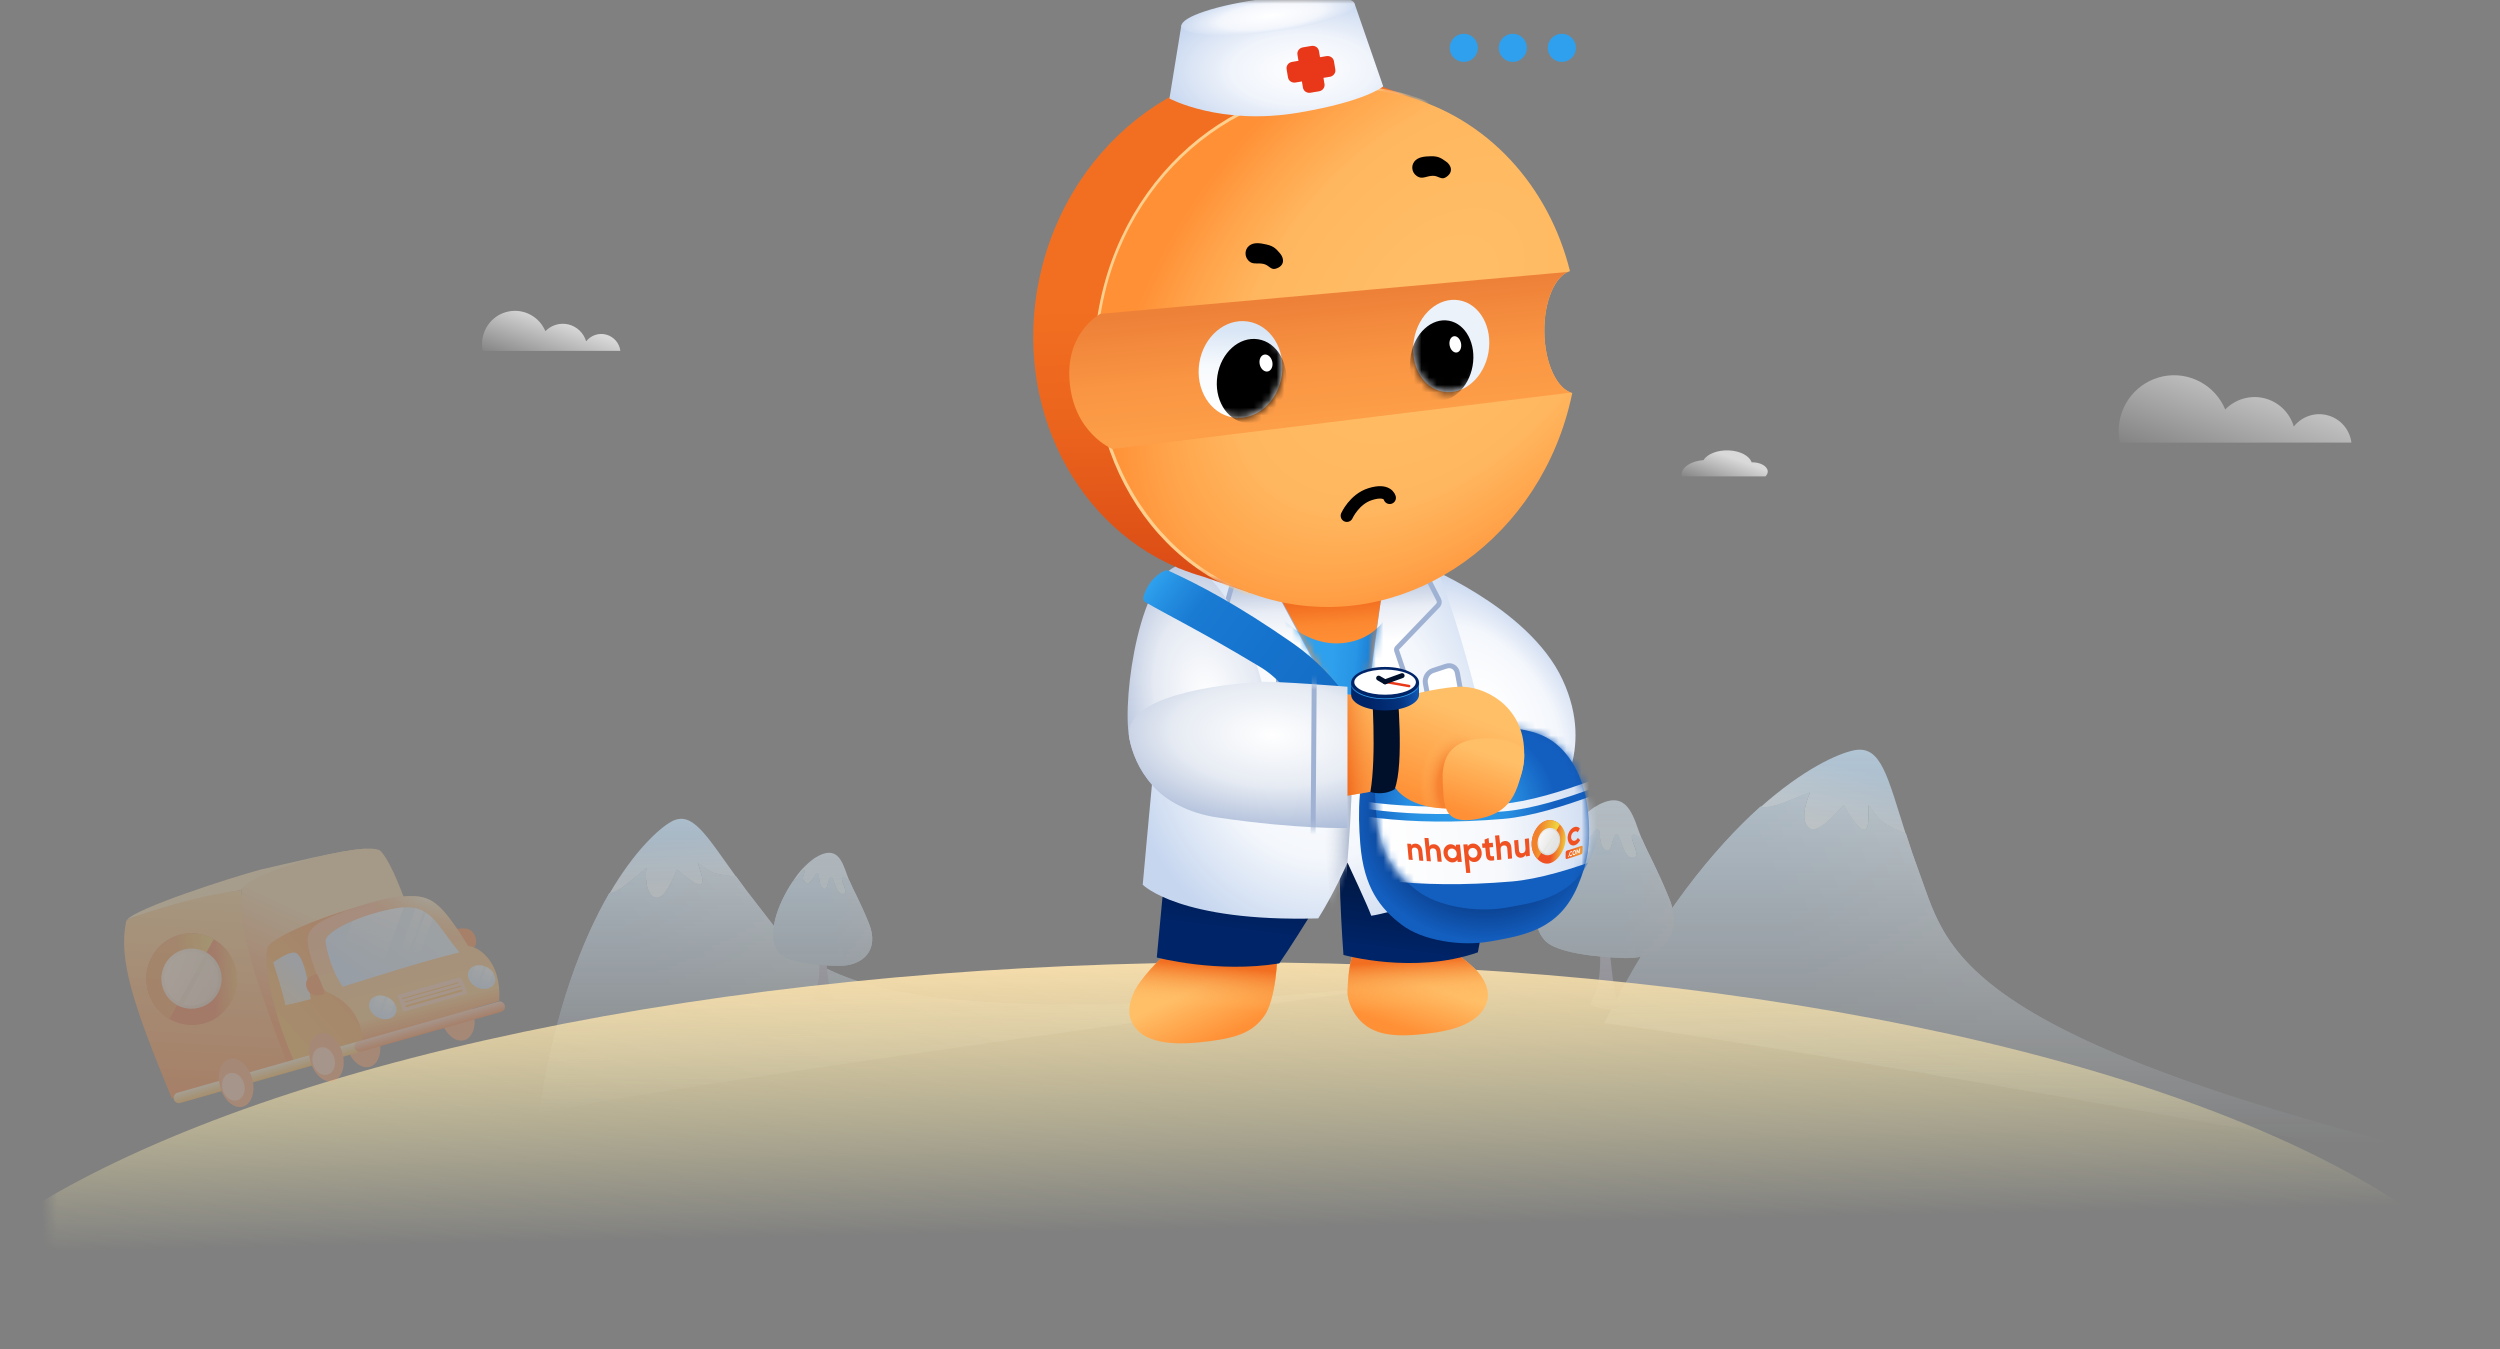 <svg width="328" height="177" viewBox="0 0 328 177" fill="none"
    xmlns="http://www.w3.org/2000/svg">
    <rect x="0" y="0" width="328" height="177" fill="#808080" stroke="none"/>
    <mask id="mask0_5475_375167" style="mask-type:alpha" maskUnits="userSpaceOnUse" x="6" y="0" width="315" height="177">
        <rect x="6.5" width="314" height="176.627" fill="#D9D9D9"/>
    </mask>
    <g mask="url(#mask0_5475_375167)">
        <mask id="mask1_5475_375167" style="mask-type:alpha" maskUnits="userSpaceOnUse" x="200" y="68" width="160" height="108">
            <rect x="200.555" y="68.076" width="158.854" height="107.884" fill="url(#paint0_linear_5475_375167)"/>
        </mask>
        <g mask="url(#mask1_5475_375167)">
            <path d="M237.474 103.987C237.474 103.987 236.02 107.034 237.107 108.434C238.194 109.835 240.43 107.25 241.865 105.66C245.507 111.841 245.177 107.613 245.157 105.636C246.435 107.61 247.004 108.176 250.039 109.414C247.633 101.9 246.822 97.719 243.243 98.439C241.142 98.869 236.61 100.88 230.948 105.925C232.511 106.219 235.471 104.69 237.474 103.987Z" fill="url(#paint1_linear_5475_375167)"/>
            <path d="M210.497 134.215C245.07 138.712 345.991 157.51 345.991 157.51C256.428 138.29 255.899 125.512 251.883 114.704C251.169 112.776 250.564 111.008 250.05 109.361C247.008 108.155 246.439 107.59 245.168 105.583C245.188 107.56 245.514 111.801 241.875 105.607C240.441 107.197 238.205 109.782 237.118 108.381C236.031 106.981 237.484 103.934 237.484 103.934C235.477 104.657 232.518 106.186 230.966 105.839C224.906 111.277 217.551 120.136 210.497 134.215Z" fill="url(#paint2_linear_5475_375167)"/>
            <path d="M210.497 134.215C245.07 138.712 345.991 157.51 345.991 157.51C256.428 138.29 255.899 125.512 251.883 114.704C251.169 112.776 250.564 111.008 250.05 109.361C247.008 108.155 246.439 107.59 245.168 105.583C245.188 107.56 245.514 111.801 241.875 105.607C240.441 107.197 238.205 109.782 237.118 108.381C236.031 106.981 237.484 103.934 237.484 103.934C235.477 104.657 232.518 106.186 230.966 105.839C224.906 111.277 217.551 120.136 210.497 134.215Z" fill="url(#paint3_linear_5475_375167)"/>
            <path d="M211.172 124.465C211.529 128.08 211.823 131.214 212.645 131.973C211.172 133.018 208.646 131.787 208.646 131.787C209.29 130.076 210.057 129.411 209.94 124.558C209.824 119.705 211.172 124.465 211.172 124.465Z" fill="#CBCAE0"/>
            <path d="M205.171 110.123C206.233 109.837 206.721 108.157 207.178 108.243C207.635 108.328 206.31 109.651 207.341 110.425C208.371 111.199 208.976 108.924 209.557 108.8C210.138 108.676 209.557 110.681 210.556 111.47C211.556 112.26 211.408 110.007 211.99 109.512C212.571 109.017 212.865 112.685 214.213 112.561C215.562 112.438 213.624 109.93 214.213 109.551C214.438 109.396 214.895 109.713 215.445 110.162C215.298 109.798 215.143 109.388 214.996 109.001C214.058 106.315 213.067 103.459 209.076 105.967C207.519 107.089 206.194 108.5 205.171 110.123Z" fill="url(#paint4_linear_5475_375167)"/>
            <path d="M202.806 123.505C204.944 125.564 213.281 125.703 213.281 125.703C218.031 125.773 220.991 122.747 218.992 117.863C217.303 113.73 216.311 112.159 215.451 110.123C214.901 109.674 214.444 109.349 214.219 109.512C213.63 109.891 215.559 112.399 214.219 112.523C212.878 112.647 212.584 108.978 211.995 109.473C211.406 109.969 211.569 112.229 210.562 111.431C209.554 110.634 210.151 108.63 209.562 108.761C208.973 108.893 208.384 111.199 207.338 110.425C206.292 109.651 207.664 108.351 207.176 108.25C206.688 108.15 206.23 109.845 205.169 110.131C202.201 114.481 199.978 120.719 202.806 123.505Z" fill="url(#paint5_linear_5475_375167)"/>
            <path d="M202.806 123.505C204.944 125.564 213.281 125.703 213.281 125.703C218.031 125.773 220.991 122.747 218.992 117.863C217.303 113.73 216.311 112.159 215.451 110.123C214.901 109.674 214.444 109.349 214.219 109.512C213.63 109.891 215.559 112.399 214.219 112.523C212.878 112.647 212.584 108.978 211.995 109.473C211.406 109.969 211.569 112.229 210.562 111.431C209.554 110.634 210.151 108.63 209.562 108.761C208.973 108.893 208.384 111.199 207.338 110.425C206.292 109.651 207.664 108.351 207.176 108.25C206.688 108.15 206.23 109.845 205.169 110.131C202.201 114.481 199.978 120.719 202.806 123.505Z" fill="url(#paint6_linear_5475_375167)"/>
        </g>
        <mask id="mask2_5475_375167" style="mask-type:alpha" maskUnits="userSpaceOnUse" x="63" y="76" width="138" height="94">
            <rect x="63.5" y="76" width="137.146" height="93.142" fill="url(#paint7_linear_5475_375167)"/>
        </mask>
        <g mask="url(#mask2_5475_375167)">
            <path d="M84.795 113.912C84.795 113.912 84.418 116.802 85.684 117.661C86.951 118.52 88.095 115.799 88.847 114.11C93.49 118.21 92.089 114.827 91.543 113.21C93.121 114.488 93.739 114.801 96.562 115.005C92.576 109.481 90.792 106.266 88.047 107.815C86.437 108.73 83.255 111.593 79.957 117.249C81.319 117.072 83.339 115.025 84.795 113.912Z" fill="url(#paint8_linear_5475_375167)"/>
            <path d="M70.739 145.943C100.322 140.385 188.192 128.813 188.192 128.813C109.532 136.999 105.679 126.652 99.49 118.855C98.389 117.463 97.419 116.173 96.556 114.959C93.737 114.784 93.118 114.471 91.538 113.164C92.083 114.782 93.486 118.176 88.842 114.065C88.09 115.754 86.946 118.474 85.679 117.615C84.412 116.756 84.79 113.867 84.79 113.867C83.336 114.997 81.316 117.044 79.949 117.175C76.429 123.259 72.762 132.499 70.739 145.943Z" fill="url(#paint9_linear_5475_375167)"/>
            <path d="M70.739 145.943C100.322 140.385 188.192 128.813 188.192 128.813C109.532 136.999 105.679 126.652 99.49 118.855C98.389 117.463 97.419 116.173 96.556 114.959C93.737 114.784 93.118 114.471 91.538 113.164C92.083 114.782 93.486 118.176 88.842 114.065C88.09 115.754 86.946 118.474 85.679 117.615C84.412 116.756 84.79 113.867 84.79 113.867C83.336 114.997 81.316 117.044 79.949 117.175C76.429 123.259 72.762 132.499 70.739 145.943Z" fill="url(#paint10_linear_5475_375167)"/>
            <path d="M108.38 125.843C108.635 128.435 108.847 130.683 109.436 131.227C108.38 131.976 106.569 131.094 106.569 131.094C107.03 129.867 107.58 129.39 107.496 125.91C107.413 122.43 108.38 125.843 108.38 125.843Z" fill="#CBCAE0"/>
            <path d="M104.078 115.559C104.839 115.353 105.189 114.149 105.517 114.21C105.845 114.271 104.895 115.22 105.633 115.775C106.372 116.33 106.806 114.698 107.223 114.61C107.639 114.521 107.223 115.958 107.939 116.524C108.656 117.091 108.551 115.475 108.967 115.12C109.384 114.765 109.595 117.396 110.562 117.307C111.529 117.218 110.14 115.42 110.562 115.148C110.723 115.037 111.051 115.265 111.445 115.586C111.34 115.326 111.229 115.031 111.123 114.754C110.451 112.828 109.74 110.78 106.878 112.578C105.762 113.383 104.811 114.395 104.078 115.559Z" fill="url(#paint11_linear_5475_375167)"/>
            <path d="M102.378 125.155C103.912 126.631 109.89 126.731 109.89 126.731C113.296 126.781 115.419 124.611 113.985 121.109C112.774 118.145 112.063 117.019 111.446 115.559C111.052 115.237 110.724 115.004 110.563 115.121C110.14 115.393 111.524 117.191 110.563 117.28C109.601 117.368 109.39 114.738 108.968 115.093C108.546 115.448 108.662 117.069 107.94 116.497C107.218 115.925 107.646 114.488 107.223 114.582C106.801 114.677 106.379 116.331 105.629 115.776C104.879 115.221 105.862 114.288 105.512 114.216C105.162 114.144 104.834 115.359 104.073 115.565C101.945 118.684 100.35 123.157 102.378 125.155Z" fill="url(#paint12_linear_5475_375167)"/>
            <path d="M102.378 125.155C103.912 126.631 109.89 126.731 109.89 126.731C113.296 126.781 115.419 124.611 113.985 121.109C112.774 118.145 112.063 117.019 111.446 115.559C111.052 115.237 110.724 115.004 110.563 115.121C110.14 115.393 111.524 117.191 110.563 117.28C109.601 117.368 109.39 114.738 108.968 115.093C108.546 115.448 108.662 117.069 107.94 116.497C107.218 115.925 107.646 114.488 107.223 114.582C106.801 114.677 106.379 116.331 105.629 115.776C104.879 115.221 105.862 114.288 105.512 114.216C105.162 114.144 104.834 115.359 104.073 115.565C101.945 118.684 100.35 123.157 102.378 125.155Z" fill="url(#paint13_linear_5475_375167)"/>
        </g>
        <ellipse cx="157.849" cy="187.633" rx="177.162" ry="61.346" transform="rotate(-0.554 157.849 187.633)" fill="url(#paint14_linear_5475_375167)"/>
        <g opacity="0.3">
            <path d="M60.896 136.475C62.049 136.148 62.586 134.483 62.096 132.756C61.606 131.029 60.274 129.895 59.121 130.222C57.968 130.549 57.431 132.214 57.921 133.941C58.411 135.668 59.743 136.803 60.896 136.475Z" fill="#FF9C61"/>
            <path d="M48.517 139.966C49.67 139.638 50.207 137.973 49.717 136.246C49.227 134.519 47.895 133.385 46.742 133.712C45.589 134.039 45.052 135.705 45.542 137.432C46.032 139.158 47.364 140.293 48.517 139.966Z" fill="#FF9C61"/>
            <path d="M48.069 111.343C42.999 112.752 32.108 115.614 31.67 116.747C27.272 117.756 19.065 119.663 16.672 120.677C17.841 119.143 30.282 115.144 34.114 114.107C37.439 113.375 44.713 111.494 48.069 111.343Z" fill="#FFE2AB"/>
            <path d="M50.258 136.407L50.263 136.424C29.368 142.356 22.529 144.097 22.529 144.097C17.404 131.666 15.511 125.852 16.554 120.861C16.586 120.796 16.626 120.734 16.673 120.678C19.071 119.662 25.925 117.502 31.677 116.75C30.895 121.547 38.584 139.673 50.258 136.407Z" fill="url(#paint15_linear_5475_375167)"/>
            <g opacity="0.69">
                <path d="M26.938 134.218C30.078 133.246 31.826 129.881 30.842 126.703C29.858 123.525 26.513 121.737 23.372 122.709C20.232 123.682 18.484 127.047 19.468 130.225C20.453 133.403 23.797 135.191 26.938 134.218Z" fill="url(#paint16_linear_5475_375167)"/>
                <path d="M22.001 123.332C20.854 124.066 20.211 124.882 19.745 125.954C19.724 125.963 19.712 125.967 19.712 125.967L19.333 127.075C19.333 127.075 18.245 131.224 22.229 133.689L28.042 123.217C26.179 122.164 23.817 122.17 22.002 123.331L22.001 123.332Z" fill="url(#paint17_linear_5475_375167)"/>
                <path d="M28.697 129.528C28.073 131.498 25.967 132.59 23.995 131.967C22.024 131.343 20.932 129.24 21.558 127.27C22.182 125.3 24.288 124.208 26.261 124.831C28.231 125.454 29.323 127.557 28.698 129.528L28.697 129.528Z" fill="url(#paint18_linear_5475_375167)"/>
                <g style="mix-blend-mode:screen">
                    <path d="M27.458 125.552L23.865 132.012L23.551 132.02L27.198 125.49L27.458 125.552Z" fill="#E6E8E2"/>
                </g>
                <g style="mix-blend-mode:multiply">
                    <path d="M27.46 125.551L23.907 131.938L23.288 131.789L26.923 125.253L27.46 125.551Z" fill="#E6E8E2"/>
                </g>
                <path d="M28.041 131.063C27.006 132.193 25.393 132.624 23.932 132.162C21.856 131.505 20.703 129.283 21.361 127.209C21.536 126.656 21.823 126.16 22.212 125.735C23.247 124.605 24.86 124.175 26.321 124.636C27.326 124.954 28.147 125.644 28.633 126.58C29.118 127.516 29.21 128.584 28.891 129.589C28.716 130.142 28.429 130.638 28.04 131.062L28.041 131.063ZM22.514 126.013C22.165 126.393 21.91 126.837 21.752 127.333C21.161 129.193 22.196 131.184 24.057 131.773C25.366 132.187 26.812 131.799 27.739 130.787C28.088 130.407 28.344 129.963 28.502 129.467C28.787 128.566 28.706 127.608 28.271 126.77C27.835 125.932 27.099 125.312 26.198 125.028C24.888 124.614 23.443 125.001 22.514 126.013Z" fill="url(#paint19_linear_5475_375167)"/>
            </g>
            <path d="M58.071 134.206C55.425 134.957 53.089 135.62 51.028 136.187C41.181 138.935 37.756 139.779 37.756 139.779C33.05 127.315 31.232 121.531 31.675 116.75C31.997 115.631 36.12 113.974 40.392 112.791C44.513 111.647 48.771 110.941 49.874 111.583C51.962 113.642 54.974 122.894 58.071 134.206Z" fill="url(#paint20_linear_5475_375167)"/>
            <path d="M52.049 117.836C46.278 118.695 36.797 122.166 35.188 124.125C34.54 125.198 35.1 131.401 38.764 139.688C55.621 134.872 56.091 134.768 56.091 134.768L52.049 117.836Z" fill="url(#paint21_linear_5475_375167)"/>
            <path d="M59.664 121.947C61.057 121.608 62.068 121.771 62.423 123.083C62.777 124.394 61.411 124.972 61.411 124.972L59.664 121.947Z" fill="#FF7F33"/>
            <path d="M47.458 137.024C47.669 135.839 47.43 132.051 42.863 130.133C42.226 129.929 40.742 125.946 40.456 124.261C40.17 122.576 40.347 121.488 44.059 120.001C47.772 118.515 51.315 117.541 54.041 117.568C56.768 117.595 58.065 118.739 61.439 124.118C63.025 124.257 65.839 126.372 65.493 131.333C57.422 133.627 47.458 137.024 47.458 137.024Z" fill="url(#paint22_linear_5475_375167)"/>
            <path d="M42.863 130.133C42.226 129.929 40.742 125.946 40.456 124.261C40.17 122.576 40.347 121.488 44.059 120.001C47.772 118.515 51.315 117.541 54.041 117.568C56.768 117.595 58.065 118.739 61.439 124.118C59.688 125.058 47.855 129.384 42.863 130.133Z" fill="url(#paint23_radial_5475_375167)"/>
            <path d="M35.843 126.273C35.843 126.273 37.289 130.723 37.429 131.859C38.633 131.7 40.769 131.081 40.769 131.081C40.334 127.72 39.628 125.317 38.787 125.011C37.946 124.704 35.843 126.273 35.843 126.273Z" fill="url(#paint24_linear_5475_375167)"/>
            <path d="M46.563 136.759L23.284 143.368C22.914 143.473 22.698 143.859 22.804 144.229C22.909 144.6 23.294 144.815 23.665 144.71L46.944 138.101C47.314 137.996 47.529 137.61 47.424 137.24C47.319 136.869 46.933 136.654 46.563 136.759Z" fill="url(#paint25_linear_5475_375167)"/>
            <path d="M65.365 131.421L47.011 136.632C46.64 136.737 46.425 137.123 46.53 137.493C46.635 137.863 47.021 138.078 47.391 137.973L65.746 132.762C66.117 132.657 66.332 132.272 66.226 131.901C66.121 131.531 65.736 131.316 65.365 131.421Z" fill="url(#paint26_linear_5475_375167)"/>
            <path d="M52.12 130.575C52.466 131.261 52.731 131.984 52.912 132.731L61.242 130.366C61.02 129.203 60.672 128.579 60.358 128.236C57.894 128.863 52.12 130.575 52.12 130.575Z" fill="#FFC6A5"/>
            <path d="M60.137 128.852L52.715 130.959L52.758 131.109L60.18 129.002L60.137 128.852Z" fill="#FEB03E"/>
            <path d="M60.465 129.299L53.043 131.406L53.086 131.556L60.508 129.449L60.465 129.299Z" fill="#FEB03E"/>
            <path d="M60.608 129.799L53.185 131.906L53.258 132.162L60.68 130.055L60.608 129.799Z" fill="#FEB03E"/>
            <path d="M64.865 129.034C65.228 128.309 64.771 127.347 63.844 126.886C62.918 126.424 61.874 126.637 61.511 127.362C61.149 128.086 61.606 129.048 62.532 129.51C63.459 129.972 64.503 129.759 64.865 129.034Z" fill="url(#paint27_linear_5475_375167)"/>
            <path d="M63.506 126.747L62.507 129.499C62.14 129.316 61.833 129.034 61.618 128.685L62.342 126.707C62.725 126.606 63.13 126.62 63.506 126.747Z" fill="url(#paint28_linear_5475_375167)"/>
            <path d="M64.71 127.636L63.959 129.703C63.575 129.79 63.174 129.765 62.804 129.631L63.811 126.873L63.846 126.89C64.195 127.058 64.493 127.315 64.71 127.636Z" fill="url(#paint29_linear_5475_375167)"/>
            <path d="M51.895 133.003C52.257 132.278 51.8 131.316 50.874 130.854C49.948 130.393 48.903 130.606 48.541 131.33C48.178 132.055 48.636 133.017 49.562 133.479C50.488 133.94 51.532 133.727 51.895 133.003Z" fill="url(#paint30_linear_5475_375167)"/>
            <path d="M50.539 130.716L49.54 133.467C49.173 133.284 48.866 133.003 48.651 132.654L49.375 130.676C49.759 130.575 50.163 130.589 50.539 130.716Z" fill="url(#paint31_linear_5475_375167)"/>
            <path d="M51.743 131.606L50.992 133.674C50.608 133.76 50.207 133.735 49.837 133.601L50.837 130.838L50.872 130.854C51.224 131.023 51.525 131.282 51.743 131.606Z" fill="url(#paint32_linear_5475_375167)"/>
            <path d="M44.968 129.459C49.088 128.18 54.869 126.288 60.277 124.947C57.219 121.318 56.563 118.39 52.016 119.157C47.469 119.923 42.6 122.17 42.719 123.508C42.838 124.847 43.693 127.732 44.968 129.459Z" fill="url(#paint33_linear_5475_375167)"/>
            <path d="M55.573 119.553L52.863 127.007L51.528 127.411L54.54 119.164C54.901 119.247 55.248 119.378 55.573 119.553Z" fill="url(#paint34_linear_5475_375167)"/>
            <path d="M52.967 119.05L49.725 127.97L46.949 128.84L44.932 129.413C44.404 128.655 43.969 127.837 43.638 126.976L46.3 120.812C48.13 120.053 50.039 119.5 51.991 119.163C52.314 119.107 52.64 119.069 52.967 119.05Z" fill="url(#paint35_linear_5475_375167)"/>
            <path d="M56.768 120.468L54.576 126.498C54.129 126.625 53.684 126.751 53.246 126.891L55.865 119.725C56.193 119.938 56.495 120.188 56.768 120.468Z" fill="url(#paint36_linear_5475_375167)"/>
            <path d="M41.597 127.78C41.901 128.442 42.401 129.439 42.582 130.399C41.496 130.812 40.434 130.613 40.174 129.349C39.913 128.085 41.597 127.78 41.597 127.78Z" fill="#FF7F33"/>
            <path d="M43.715 141.827C44.867 141.5 45.404 139.834 44.914 138.108C44.424 136.381 43.092 135.246 41.939 135.573C40.786 135.901 40.249 137.566 40.739 139.293C41.23 141.02 42.562 142.154 43.715 141.827Z" fill="#FF9C61"/>
            <path d="M42.972 140.992C43.744 140.773 44.145 139.8 43.867 138.819C43.588 137.838 42.736 137.221 41.964 137.441C41.191 137.66 40.79 138.633 41.069 139.614C41.347 140.594 42.199 141.211 42.972 140.992Z" fill="#FFC6A5"/>
            <path d="M31.875 145.188C33.028 144.861 33.565 143.196 33.074 141.469C32.584 139.742 31.252 138.607 30.099 138.935C28.946 139.262 28.409 140.927 28.899 142.654C29.39 144.381 30.722 145.516 31.875 145.188Z" fill="#FF9C61"/>
            <path d="M31.124 144.357C31.897 144.138 32.297 143.165 32.019 142.184C31.741 141.204 30.889 140.587 30.116 140.806C29.343 141.025 28.942 141.998 29.221 142.979C29.499 143.959 30.351 144.577 31.124 144.357Z" fill="#FFC6A5"/>
        </g>
        <path opacity="0.7" d="M81.393 46.034C81.329 45.537 81.121 45.071 80.794 44.692C80.468 44.314 80.038 44.041 79.559 43.908C79.079 43.774 78.571 43.786 78.098 43.941C77.625 44.097 77.208 44.39 76.9 44.783C76.742 44.245 76.447 43.758 76.044 43.371C75.642 42.984 75.146 42.709 74.605 42.574C74.064 42.44 73.498 42.45 72.963 42.603C72.427 42.757 71.941 43.049 71.552 43.45C71.166 42.524 70.473 41.76 69.591 41.289C68.709 40.818 67.693 40.669 66.714 40.867C65.735 41.064 64.854 41.597 64.222 42.375C63.589 43.152 63.243 44.126 63.242 45.131C63.243 45.437 63.274 45.743 63.337 46.042L81.393 46.034Z" fill="url(#paint37_linear_5475_375167)"/>
        <path opacity="0.5" d="M308.508 58.07C308.401 57.236 308.05 56.451 307.501 55.814C306.954 55.177 306.23 54.718 305.42 54.496C304.614 54.269 303.758 54.288 302.964 54.553C302.167 54.814 301.465 55.304 300.946 55.963C300.682 55.061 300.187 54.244 299.511 53.591C298.835 52.941 297.999 52.479 297.089 52.25C296.179 52.025 295.226 52.043 294.325 52.302C293.423 52.559 292.604 53.05 291.951 53.723C291.304 52.167 290.138 50.883 288.651 50.089C287.17 49.294 285.458 49.041 283.809 49.373C282.161 49.71 280.68 50.606 279.617 51.908C278.55 53.219 277.968 54.856 277.969 56.546C277.969 57.061 278.022 57.575 278.128 58.079L308.508 58.07Z" fill="url(#paint38_linear_5475_375167)"/>
        <path opacity="0.7" d="M231.625 62.507C231.816 62.322 231.92 62.111 231.928 61.895C231.936 61.679 231.846 61.465 231.668 61.276C231.491 61.088 231.232 60.93 230.918 60.821C230.604 60.712 230.247 60.654 229.883 60.654H229.816C229.672 60.237 229.303 59.859 228.765 59.577C228.227 59.295 227.549 59.126 226.834 59.093C226.12 59.061 225.407 59.168 224.804 59.399C224.201 59.629 223.74 59.97 223.492 60.369C222.701 60.424 221.97 60.649 221.44 61.002C220.91 61.356 220.617 61.813 220.617 62.286C220.618 62.36 220.626 62.434 220.64 62.508L231.625 62.507Z" fill="url(#paint39_linear_5475_375167)"/>
        <g clip-path="url(#clip0_5475_375167)">
            <path fill-rule="evenodd" clip-rule="evenodd" d="M186.006 73.885C186.006 73.885 200.488 79.483 204.996 89.149C209.503 98.816 203.698 105.389 203.698 105.389L194.226 107.766L188.808 82.187L186.006 73.885Z" fill="url(#paint40_radial_5475_375167)"/>
            <path fill-rule="evenodd" clip-rule="evenodd" d="M178.569 134.021C180.005 135.409 181.974 136.087 185.911 135.751C189.025 135.487 194.051 134.834 195.092 131.425C195.582 129.824 194.545 128.076 193.447 127.044C191.694 125.395 189.022 123.548 186.565 123.207C184.108 122.864 180.396 122.174 178.767 123.312C177.282 124.348 176.905 127.035 176.793 130.03C176.745 131.313 177.519 133.006 178.569 134.021Z" fill="url(#paint41_linear_5475_375167)"/>
            <path fill-rule="evenodd" clip-rule="evenodd" d="M178.569 134.021C180.005 135.409 181.974 136.087 185.911 135.751C189.025 135.487 194.051 134.834 195.092 131.425C195.582 129.824 194.545 128.076 193.447 127.044C191.694 125.395 189.022 123.548 186.565 123.207C184.108 122.864 180.396 122.174 178.767 123.312C177.282 124.348 176.905 127.035 176.793 130.03C176.745 131.313 177.519 133.006 178.569 134.021Z" fill="url(#paint42_linear_5475_375167)"/>
            <path fill-rule="evenodd" clip-rule="evenodd" d="M165.836 133.355C164.473 135.167 162.908 136.068 158.712 136.604C155.392 137.028 150.004 137.468 148.44 133.995C147.705 132.363 148.56 130.224 149.576 128.848C151.199 126.651 153.764 124.03 156.308 123.095C158.852 122.16 162.218 121.708 164.279 121.636C166.401 121.561 167.236 122.48 167.521 124.072C167.768 125.451 167.325 131.376 165.836 133.355Z" fill="url(#paint43_linear_5475_375167)"/>
            <path fill-rule="evenodd" clip-rule="evenodd" d="M165.836 133.355C164.473 135.167 162.908 136.068 158.712 136.604C155.392 137.028 150.004 137.468 148.44 133.995C147.705 132.363 148.56 130.224 149.576 128.848C151.199 126.651 153.764 124.03 156.308 123.095C158.852 122.16 162.218 121.708 164.279 121.636C166.401 121.561 167.236 122.48 167.521 124.072C167.768 125.451 167.325 131.376 165.836 133.355Z" fill="url(#paint44_linear_5475_375167)"/>
            <path fill-rule="evenodd" clip-rule="evenodd" d="M176.261 125.287C176.261 125.287 185.484 127.892 193.895 124.949C195.217 118.48 196.44 108.014 196.44 108.014L185.116 102.896C185.116 102.896 176.946 102.271 176.079 106.849C175.211 111.426 176.261 125.287 176.261 125.287Z" fill="url(#paint45_linear_5475_375167)"/>
            <path fill-rule="evenodd" clip-rule="evenodd" d="M151.77 125.623C151.77 125.623 159.716 127.727 167.829 126.401C170.442 122.67 176.792 112.103 176.792 112.103C176.792 112.103 171.396 104.482 166.779 104.183C162.161 103.884 153.344 108.994 153.344 108.994L151.77 125.623Z" fill="url(#paint46_linear_5475_375167)"/>
            <path fill-rule="evenodd" clip-rule="evenodd" d="M149.927 116.075C149.927 116.075 154.745 121.002 172.953 120.493C175.104 117.079 176.79 113.172 176.79 113.172C176.79 113.172 179.533 119.02 179.906 120.144C181.94 119.899 192.247 116.921 198.024 114.963C197.148 102.872 192.201 83.997 188.964 75.803C185.727 67.61 180.728 60.424 180.728 60.424C180.728 60.424 176.658 55.623 168.987 57.565C161.315 59.508 155.383 68.963 154.377 73.254C153.371 77.545 149.927 116.075 149.927 116.075Z" fill="url(#paint47_radial_5475_375167)"/>
            <mask id="mask3_5475_375167" style="mask-type:luminance" maskUnits="userSpaceOnUse" x="149" y="57" width="50" height="64">
                <path d="M149.927 116.075C149.927 116.075 154.745 121.002 172.953 120.493C175.104 117.079 176.79 113.172 176.79 113.172C176.79 113.172 179.533 119.02 179.906 120.144C181.94 119.899 192.247 116.921 198.024 114.963C197.148 102.872 192.201 83.997 188.964 75.803C185.727 67.61 180.728 60.424 180.728 60.424C180.728 60.424 176.658 55.623 168.987 57.565C161.315 59.508 155.383 68.963 154.377 73.254C153.371 77.545 149.927 116.075 149.927 116.075Z" fill="white"/>
            </mask>
            <g mask="url(#mask3_5475_375167)">
                <path fill-rule="evenodd" clip-rule="evenodd" d="M176.748 113.549C176.748 113.549 177.164 108.42 177.287 105.056C177.41 101.693 178.101 94.473 178.101 94.473L172.49 93.865L174.682 120.257L176.625 115.813L176.748 113.549Z" fill="url(#paint48_linear_5475_375167)"/>
            </g>
            <path fill-rule="evenodd" clip-rule="evenodd" d="M163.61 69.844L178.347 97.254C178.347 97.254 170.209 93.519 168.254 92.623C167.998 92.505 167.83 92.253 167.821 91.97C167.784 90.809 167.688 87.853 167.688 87.853C167.688 87.853 161.719 85.662 159.895 84.993C159.599 84.885 159.437 84.567 159.523 84.264C160.281 81.592 163.61 69.844 163.61 69.844Z" fill="url(#paint49_linear_5475_375167)" stroke="#A0B2D3" stroke-width="0.651" stroke-miterlimit="1.5" stroke-linecap="round" stroke-linejoin="round"/>
            <path fill-rule="evenodd" clip-rule="evenodd" d="M182.498 66.411L178.348 97.253C178.348 97.253 183.058 91.441 184.327 89.874C184.522 89.635 184.579 89.312 184.48 89.02L183.242 85.373C183.196 85.237 183.23 85.088 183.328 84.985C184.116 84.166 187.566 80.575 188.648 79.449C188.843 79.246 188.889 78.942 188.761 78.691C187.641 76.495 182.498 66.411 182.498 66.411Z" fill="url(#paint50_linear_5475_375167)" stroke="#A0B2D3" stroke-width="0.651" stroke-miterlimit="1.5" stroke-linecap="round" stroke-linejoin="round"/>
            <path fill-rule="evenodd" clip-rule="evenodd" d="M178.346 97.256L181.681 75.473L166.217 75.332L178.346 97.256Z" fill="url(#paint51_linear_5475_375167)"/>
            <mask id="mask4_5475_375167" style="mask-type:luminance" maskUnits="userSpaceOnUse" x="166" y="75" width="16" height="23">
                <path d="M178.346 97.256L181.681 75.473L166.217 75.332L178.346 97.256Z" fill="white"/>
            </mask>
            <g mask="url(#mask4_5475_375167)">
                <path fill-rule="evenodd" clip-rule="evenodd" d="M168.238 81.112C168.238 81.112 171.413 84.831 176.144 84.375C180.875 83.918 182.216 80.279 182.216 80.279L181.58 97.697L174.676 99.461L168.238 81.112Z" fill="url(#paint52_linear_5475_375167)"/>
            </g>
            <path fill-rule="evenodd" clip-rule="evenodd" d="M191.207 88.274C191.076 87.57 190.424 87.179 189.751 87.4L187.995 87.977C187.322 88.198 186.881 88.947 187.011 89.652L187.737 93.575C187.868 94.278 188.52 94.67 189.193 94.449L190.949 93.873C191.622 93.652 192.063 92.901 191.933 92.198L191.207 88.274Z" fill="white" stroke="#A0B2D3" stroke-width="0.654" stroke-miterlimit="1.5" stroke-linecap="round" stroke-linejoin="round"/>
            <path fill-rule="evenodd" clip-rule="evenodd" d="M179.837 99.315C181.762 96.435 188.311 95.651 192.557 95.448C200.256 95.079 202.99 96.27 205.013 98.399C207.468 100.983 208.276 104.627 208.447 107.62C208.618 110.624 208.413 112.919 206.988 116.261C204.564 121.945 200.091 122.71 195.481 123.524C191.624 124.206 186.615 123.387 183.938 121.354C181.12 119.214 178.935 116.516 178.467 110.701C178.127 106.478 178.199 101.766 179.837 99.315Z" fill="url(#paint53_radial_5475_375167)"/>
            <mask id="mask5_5475_375167" style="mask-type:luminance" maskUnits="userSpaceOnUse" x="178" y="95" width="31" height="29">
                <path d="M179.837 99.315C181.762 96.435 188.311 95.651 192.557 95.448C200.256 95.079 202.99 96.27 205.013 98.399C207.468 100.983 208.276 104.627 208.447 107.62C208.618 110.624 208.413 112.919 206.988 116.261C204.564 121.945 200.091 122.71 195.481 123.524C191.624 124.206 186.615 123.387 183.938 121.354C181.12 119.214 178.935 116.516 178.467 110.701C178.127 106.478 178.199 101.766 179.837 99.315Z" fill="white"/>
            </mask>
            <g mask="url(#mask5_5475_375167)">
                <path fill-rule="evenodd" clip-rule="evenodd" d="M181.955 94.789C183.896 91.922 190.45 91.183 194.697 91.009C202.397 90.692 205.124 91.902 207.135 94.044C209.576 96.645 210.363 100.295 210.517 103.289C210.671 106.294 210.453 108.588 209.009 111.92C206.553 117.588 202.076 118.322 197.461 119.105C193.601 119.76 188.597 118.908 185.931 116.856C183.126 114.697 180.957 111.984 180.521 106.166C180.204 101.94 180.303 97.228 181.955 94.789Z" fill="url(#paint54_radial_5475_375167)"/>
                <mask id="mask6_5475_375167" style="mask-type:luminance" maskUnits="userSpaceOnUse" x="180" y="90" width="31" height="30">
                    <path d="M181.955 94.789C183.896 91.922 190.45 91.183 194.697 91.009C202.397 90.692 205.124 91.902 207.135 94.044C209.576 96.645 210.363 100.295 210.517 103.289C210.671 106.294 210.453 108.588 209.009 111.92C206.553 117.588 202.076 118.322 197.461 119.105C193.601 119.76 188.597 118.908 185.931 116.856C183.126 114.697 180.957 111.984 180.521 106.166C180.204 101.94 180.303 97.228 181.955 94.789Z" fill="white"/>
                </mask>
                <g mask="url(#mask6_5475_375167)">
                    <path fill-rule="evenodd" clip-rule="evenodd" d="M169.29 112.885C177.151 115.236 185.578 116.722 198.336 115.652C205.558 115.047 216.225 110.039 216.225 110.039L215.123 101.825C215.123 101.825 204.455 106.834 197.233 107.439C184.476 108.508 176.048 107.024 168.187 104.672C160.294 102.311 161.397 110.525 169.29 112.885Z" fill="url(#paint55_linear_5475_375167)"/>
                    <path fill-rule="evenodd" clip-rule="evenodd" d="M168.304 103.682C176.165 106.034 184.593 107.52 197.351 106.45C204.572 105.844 215.24 100.836 215.24 100.836L214.928 99.861C214.928 99.861 204.26 104.87 197.038 105.475C184.281 106.545 175.853 105.06 167.992 102.708C160.099 100.348 160.412 101.322 168.304 103.682Z" fill="url(#paint56_linear_5475_375167)"/>
                    <path d="M186.314 110.955C186.401 111.047 186.471 111.157 186.519 111.278C186.563 111.388 186.589 111.506 186.601 111.625C186.645 112.067 186.69 112.508 186.74 112.949C186.562 112.937 186.384 112.924 186.207 112.91C186.16 112.495 186.118 112.08 186.077 111.665C186.064 111.539 186.02 111.418 185.935 111.33C185.851 111.246 185.742 111.208 185.63 111.201C185.579 111.198 185.528 111.2 185.478 111.212C185.445 111.219 185.414 111.23 185.384 111.247C185.365 111.258 185.347 111.272 185.331 111.287C185.243 111.373 185.225 111.512 185.229 111.634C185.23 111.655 185.231 111.676 185.233 111.697C185.27 112.077 185.308 112.456 185.35 112.835C185.175 112.819 185 112.802 184.825 112.783C184.749 112.085 184.687 111.384 184.627 110.684C184.799 110.695 184.971 110.706 185.143 110.716C185.151 110.797 185.158 110.878 185.165 110.959C185.184 110.924 185.207 110.89 185.233 110.861C185.252 110.84 185.272 110.821 185.293 110.804C185.421 110.701 185.586 110.678 185.74 110.686C185.844 110.691 185.947 110.714 186.043 110.757C186.144 110.803 186.235 110.872 186.314 110.955L186.314 110.955Z" fill="#F05123"/>
                    <path d="M188.713 111.02C188.805 111.113 188.878 111.226 188.928 111.351C188.973 111.462 188.999 111.581 189.011 111.701C189.059 112.156 189.106 112.61 189.156 113.064C188.975 113.059 188.794 113.053 188.612 113.047C188.565 112.619 188.52 112.19 188.475 111.762C188.462 111.632 188.415 111.509 188.327 111.42C188.24 111.337 188.127 111.301 188.013 111.299C187.959 111.297 187.905 111.301 187.853 111.315C187.82 111.324 187.787 111.338 187.758 111.356C187.739 111.368 187.721 111.382 187.706 111.399C187.616 111.491 187.598 111.634 187.604 111.762C187.605 111.784 187.607 111.806 187.609 111.827C187.65 112.221 187.691 112.615 187.735 113.008C187.556 112.999 187.376 112.989 187.197 112.978C187.085 111.977 186.987 110.941 186.885 109.939C187.062 109.944 187.239 109.947 187.417 109.95C187.456 110.321 187.493 110.693 187.531 111.065C187.551 111.027 187.574 110.992 187.6 110.961C187.619 110.938 187.639 110.918 187.661 110.9C187.791 110.79 187.961 110.76 188.121 110.763C188.225 110.764 188.33 110.783 188.429 110.824C188.534 110.868 188.631 110.936 188.713 111.02L188.713 111.02Z" fill="#F05123"/>
                    <path d="M191.03 111.093C191.02 111.003 191.011 110.912 191.001 110.821C191.185 110.817 191.369 110.813 191.552 110.808C191.634 111.565 191.708 112.323 191.785 113.081C191.601 113.083 191.418 113.085 191.235 113.087C191.226 112.996 191.217 112.906 191.207 112.815C191.176 112.864 191.14 112.91 191.099 112.95C191.071 112.977 191.041 113.002 191.01 113.024C190.873 113.119 190.709 113.152 190.548 113.152C190.417 113.151 190.285 113.125 190.163 113.071C190.02 113.009 189.893 112.911 189.781 112.797C189.672 112.684 189.579 112.553 189.512 112.405C189.448 112.265 189.409 112.113 189.392 111.957C189.378 111.816 189.382 111.671 189.414 111.532C189.449 111.382 189.516 111.244 189.606 111.125C189.705 110.996 189.83 110.892 189.974 110.832C190.078 110.788 190.188 110.768 190.299 110.767C190.421 110.766 190.544 110.783 190.659 110.827C190.801 110.881 190.927 110.973 191.03 111.093L191.03 111.093ZM190.592 112.591C190.707 112.591 190.822 112.562 190.917 112.489C190.946 112.467 190.972 112.442 190.996 112.414C191.021 112.383 191.044 112.35 191.062 112.314C191.118 112.205 191.132 112.078 191.119 111.955C191.111 111.87 191.09 111.787 191.054 111.711C191.017 111.631 190.964 111.562 190.902 111.504C190.84 111.445 190.769 111.399 190.692 111.369C190.618 111.341 190.539 111.329 190.461 111.329C190.347 111.33 190.233 111.36 190.139 111.433C190.109 111.456 190.082 111.482 190.058 111.512C190.035 111.539 190.014 111.57 189.997 111.602C189.94 111.711 189.927 111.838 189.939 111.961C189.948 112.046 189.969 112.129 190.004 112.205C190.04 112.285 190.091 112.356 190.152 112.415C190.214 112.474 190.284 112.52 190.361 112.55C190.435 112.578 190.513 112.591 190.592 112.591Z" fill="#F05123"/>
                    <path d="M194.004 110.994C194.115 111.103 194.21 111.232 194.278 111.378C194.343 111.518 194.381 111.672 194.395 111.829C194.408 111.965 194.403 112.104 194.375 112.238C194.34 112.41 194.267 112.57 194.165 112.707C194.064 112.847 193.935 112.96 193.784 113.027C193.682 113.071 193.573 113.093 193.464 113.098C193.354 113.103 193.244 113.09 193.138 113.056C192.986 113.007 192.849 112.911 192.741 112.783C192.797 113.362 192.852 113.942 192.91 114.521C192.728 114.525 192.546 114.528 192.364 114.53C192.235 113.285 192.12 112.038 191.987 110.793C192.171 110.787 192.356 110.78 192.54 110.773C192.55 110.864 192.559 110.956 192.569 111.047C192.6 110.996 192.636 110.948 192.676 110.906C192.755 110.824 192.85 110.765 192.953 110.728C193.042 110.696 193.135 110.68 193.228 110.675C193.361 110.669 193.494 110.686 193.62 110.735C193.763 110.79 193.892 110.883 194.004 110.994L194.004 110.994ZM193.309 112.531C193.378 112.528 193.448 112.515 193.513 112.488C193.591 112.455 193.66 112.402 193.715 112.333C193.772 112.263 193.813 112.178 193.832 112.086C193.848 112.013 193.85 111.936 193.843 111.861C193.835 111.777 193.815 111.695 193.781 111.619C193.744 111.539 193.691 111.469 193.627 111.412C193.565 111.353 193.492 111.308 193.414 111.281C193.34 111.256 193.262 111.247 193.185 111.251C193.115 111.254 193.045 111.268 192.98 111.295C192.902 111.329 192.833 111.382 192.778 111.452C192.753 111.483 192.731 111.516 192.713 111.553C192.658 111.664 192.644 111.791 192.657 111.915C192.665 111.999 192.685 112.082 192.719 112.158C192.755 112.239 192.806 112.311 192.868 112.37C192.931 112.428 193.003 112.473 193.081 112.5C193.154 112.525 193.232 112.534 193.309 112.531Z" fill="#F05123"/>
                    <path d="M195.851 110.564C195.87 110.756 195.889 110.948 195.906 111.14C195.745 111.154 195.585 111.167 195.424 111.18C195.454 111.496 195.482 111.812 195.508 112.128C195.514 112.201 195.54 112.271 195.599 112.31C195.615 112.321 195.632 112.328 195.649 112.334C195.694 112.347 195.743 112.345 195.788 112.344C195.861 112.341 195.935 112.333 196.007 112.323C196.022 112.505 196.036 112.687 196.05 112.87C195.882 112.906 195.707 112.93 195.536 112.911C195.436 112.9 195.334 112.873 195.248 112.813C195.226 112.799 195.205 112.782 195.186 112.763C195.055 112.64 194.996 112.451 194.97 112.269C194.965 112.235 194.961 112.202 194.958 112.168C194.931 111.852 194.902 111.537 194.872 111.221C194.748 111.23 194.624 111.238 194.5 111.246C194.481 111.055 194.462 110.863 194.442 110.671C194.566 110.663 194.691 110.655 194.815 110.646C194.798 110.484 194.781 110.323 194.764 110.162C194.942 110.085 195.119 110.007 195.296 109.928C195.321 110.153 195.345 110.378 195.367 110.604C195.528 110.591 195.689 110.578 195.851 110.564L195.851 110.564Z" fill="#F05123"/>
                    <path d="M198.009 110.537C198.045 110.571 198.078 110.608 198.108 110.649C198.224 110.807 198.278 111.007 198.293 111.208C198.329 111.679 198.36 112.152 198.388 112.625C198.209 112.647 198.031 112.668 197.852 112.689C197.823 112.241 197.793 111.793 197.757 111.345C197.747 111.218 197.706 111.091 197.615 111.007C197.527 110.928 197.411 110.909 197.301 110.921C197.244 110.927 197.188 110.939 197.135 110.961C197.1 110.976 197.067 110.995 197.037 111.02C197.018 111.035 197 111.053 196.984 111.072C196.882 111.197 196.87 111.377 196.883 111.536C196.917 111.952 196.947 112.368 196.977 112.784C196.796 112.802 196.615 112.819 196.434 112.836C196.351 111.707 196.27 110.757 196.145 109.632C196.328 109.615 196.512 109.597 196.695 109.579C196.738 109.965 196.777 110.351 196.813 110.738C196.836 110.691 196.863 110.646 196.895 110.606C196.917 110.578 196.941 110.552 196.967 110.528C197.093 110.413 197.254 110.362 197.414 110.344C197.51 110.334 197.608 110.338 197.701 110.362C197.815 110.392 197.92 110.453 198.009 110.537Z" fill="#F05123"/>
                    <path d="M200.143 111.302C200.118 110.889 200.089 110.477 200.054 110.066C200.231 110.038 200.407 110.011 200.584 109.982C200.647 110.747 200.689 111.514 200.72 112.281C200.546 112.311 200.372 112.34 200.198 112.367C200.194 112.279 200.19 112.191 200.186 112.103C200.159 112.159 200.126 112.212 200.088 112.26C200.02 112.344 199.936 112.409 199.843 112.454C199.763 112.492 199.679 112.515 199.593 112.528C199.503 112.541 199.412 112.54 199.323 112.518C199.21 112.491 199.107 112.43 199.02 112.346C198.991 112.317 198.964 112.285 198.94 112.251C198.822 112.087 198.771 111.879 198.758 111.673C198.727 111.202 198.691 110.732 198.648 110.263C198.828 110.24 199.008 110.216 199.187 110.191C199.226 110.635 199.26 111.08 199.288 111.525C199.296 111.651 199.333 111.778 199.421 111.862C199.506 111.94 199.618 111.955 199.724 111.939C199.779 111.931 199.834 111.916 199.885 111.892C199.918 111.875 199.95 111.855 199.979 111.83C199.998 111.814 200.016 111.795 200.032 111.775C200.134 111.647 200.153 111.465 200.143 111.302L200.143 111.302Z" fill="#F05123"/>
                    <path d="M203.345 113.259C203.77 113.146 204.139 112.858 204.437 112.514C204.599 112.326 204.743 112.118 204.869 111.899C205.053 111.58 205.199 111.233 205.296 110.869C205.383 110.54 205.426 110.196 205.408 109.854C205.39 109.51 205.307 109.172 205.16 108.867C205.11 108.762 205.052 108.662 204.988 108.566C204.628 108.03 204.063 107.646 203.45 107.605C203.282 107.594 203.112 107.61 202.948 107.649C202.87 107.668 202.794 107.692 202.719 107.721C202.346 107.865 202.021 108.131 201.758 108.452C201.592 108.654 201.449 108.879 201.33 109.118C201.052 109.679 200.906 110.325 200.957 110.964C200.973 111.161 201.007 111.357 201.06 111.546C201.098 111.683 201.147 111.817 201.204 111.945C201.249 112.046 201.299 112.144 201.355 112.238C201.398 112.311 201.445 112.382 201.494 112.451C201.791 112.86 202.207 113.188 202.683 113.283C202.76 113.298 202.838 113.307 202.916 113.31C203.06 113.314 203.205 113.297 203.345 113.259Z" fill="url(#paint57_linear_5475_375167)"/>
                    <path d="M202.393 107.881C202.169 108.025 201.963 108.2 201.787 108.41C201.626 108.602 201.493 108.819 201.377 109.047C201.372 109.048 201.368 109.05 201.363 109.051C201.292 109.218 201.219 109.383 201.144 109.548C201.119 109.613 201.1 109.681 201.082 109.749C201.05 109.865 201.024 109.982 201.004 110.101C200.953 110.394 200.934 110.695 200.96 110.993C200.98 111.229 201.028 111.462 201.104 111.684C201.233 112.062 201.441 112.4 201.693 112.691C202.684 111.186 203.78 109.763 204.663 108.174C204.276 107.799 203.763 107.572 203.242 107.6C203.128 107.606 203.015 107.623 202.904 107.653C202.725 107.701 202.553 107.779 202.394 107.881L202.393 107.881Z" fill="url(#paint58_linear_5475_375167)"/>
                    <path d="M204.415 111.05C204.377 111.132 204.335 111.212 204.288 111.289C204.253 111.347 204.215 111.403 204.175 111.457C203.935 111.781 203.6 112.041 203.219 112.106C203.161 112.116 203.102 112.121 203.043 112.121C202.962 112.122 202.88 112.112 202.801 112.094C202.697 112.069 202.597 112.028 202.504 111.973C202.407 111.917 202.317 111.845 202.237 111.763C202.167 111.689 202.104 111.608 202.05 111.519C202.002 111.441 201.961 111.358 201.927 111.272C201.814 110.984 201.781 110.662 201.822 110.352C201.848 110.148 201.905 109.949 201.988 109.763C202.178 109.335 202.507 108.971 202.919 108.809C202.978 108.786 203.038 108.767 203.1 108.753C203.173 108.736 203.248 108.726 203.323 108.723C203.415 108.72 203.507 108.728 203.598 108.747C203.708 108.771 203.816 108.811 203.917 108.867C204.022 108.925 204.12 108.999 204.206 109.087C204.279 109.16 204.343 109.243 204.398 109.334C204.443 109.408 204.481 109.487 204.513 109.57C204.539 109.639 204.56 109.71 204.577 109.782C204.673 110.208 204.594 110.662 204.416 111.05L204.415 111.05Z" fill="url(#paint59_linear_5475_375167)"/>
                    <path d="M204.303 109.243C203.723 110.162 203.059 111.089 202.451 111.986C202.413 111.982 202.374 111.978 202.335 111.974C202.955 111.066 203.624 110.139 204.213 109.205C204.243 109.218 204.273 109.23 204.303 109.243Z" fill="#E6E8E2"/>
                    <path d="M204.304 109.242C203.729 110.153 203.075 111.067 202.473 111.954C202.402 111.921 202.331 111.887 202.259 111.854C202.887 110.941 203.541 110.032 204.13 109.087C204.188 109.139 204.246 109.191 204.304 109.242Z" fill="#E6E8E2"/>
                    <path d="M204.041 111.733C203.794 111.989 203.48 112.179 203.138 112.213C203.078 112.218 203.018 112.22 202.959 112.216C202.882 112.211 202.806 112.198 202.732 112.177C202.639 112.15 202.548 112.111 202.463 112.061C202.361 112.001 202.266 111.925 202.182 111.837C202.108 111.759 202.042 111.672 201.985 111.579C201.935 111.496 201.891 111.408 201.855 111.317C201.736 111.013 201.701 110.674 201.743 110.346C201.771 110.131 201.831 109.92 201.918 109.724C202.023 109.487 202.166 109.27 202.343 109.091C202.464 108.967 202.602 108.862 202.751 108.783C202.961 108.672 203.195 108.615 203.428 108.627C203.511 108.631 203.593 108.644 203.674 108.665C203.77 108.691 203.864 108.729 203.952 108.777C204.167 108.896 204.351 109.079 204.479 109.304C204.556 109.439 204.612 109.587 204.647 109.741C204.663 109.811 204.675 109.882 204.683 109.954C204.723 110.343 204.638 110.737 204.478 111.084C204.367 111.325 204.22 111.546 204.041 111.732L204.041 111.733ZM202.439 109.237C202.281 109.396 202.152 109.589 202.057 109.801C201.979 109.976 201.925 110.164 201.9 110.357C201.862 110.654 201.894 110.963 202.005 111.238C202.037 111.318 202.076 111.395 202.121 111.467C202.171 111.548 202.23 111.624 202.296 111.692C202.37 111.768 202.454 111.834 202.544 111.886C202.619 111.93 202.699 111.963 202.78 111.986C202.845 112.004 202.911 112.016 202.977 112.02C203.031 112.024 203.085 112.024 203.138 112.019C203.448 111.991 203.736 111.823 203.961 111.592C204.122 111.427 204.253 111.23 204.353 111.016C204.522 110.647 204.596 110.218 204.503 109.814C204.472 109.676 204.421 109.543 204.352 109.423C204.238 109.223 204.074 109.06 203.881 108.955C203.804 108.913 203.722 108.88 203.638 108.858C203.568 108.839 203.496 108.828 203.424 108.824C203.211 108.811 202.998 108.863 202.806 108.964C202.672 109.034 202.549 109.127 202.439 109.237Z" fill="url(#paint60_linear_5475_375167)"/>
                    <path d="M207.502 110.971C206.865 111.199 206.221 111.407 205.573 111.595C205.539 111.605 205.509 111.629 205.485 111.657C205.441 111.711 205.415 111.784 205.415 111.856C205.413 112.072 205.411 112.289 205.408 112.505C205.408 112.518 205.408 112.531 205.409 112.543C205.416 112.605 205.443 112.677 205.501 112.697C205.509 112.7 205.517 112.701 205.525 112.702C205.537 112.703 205.548 112.701 205.56 112.698C206.201 112.509 206.838 112.302 207.469 112.073C207.503 112.061 207.53 112.033 207.551 112.003C207.595 111.94 207.619 111.86 207.622 111.782C207.629 111.566 207.636 111.349 207.642 111.133C207.644 111.07 207.625 110.989 207.563 110.968C207.555 110.966 207.546 110.964 207.537 110.964C207.525 110.964 207.513 110.967 207.502 110.971Z" fill="url(#paint61_linear_5475_375167)"/>
                    <path d="M205.737 112.413C205.724 112.396 205.72 112.374 205.721 112.353C205.721 112.329 205.727 112.304 205.739 112.284C205.749 112.267 205.764 112.252 205.782 112.247C205.797 112.242 205.813 112.245 205.824 112.258C205.837 112.274 205.84 112.296 205.84 112.317C205.84 112.342 205.834 112.366 205.822 112.387C205.812 112.405 205.798 112.421 205.779 112.426C205.763 112.431 205.748 112.427 205.737 112.413Z" fill="white"/>
                    <path d="M205.985 112.323C205.948 112.304 205.921 112.269 205.904 112.229C205.882 112.18 205.876 112.124 205.876 112.069C205.877 112.009 205.888 111.949 205.909 111.893C205.929 111.842 205.957 111.794 205.994 111.755C206.028 111.719 206.069 111.692 206.114 111.678C206.146 111.668 206.181 111.664 206.214 111.675C206.244 111.684 206.269 111.704 206.287 111.731C206.266 111.766 206.244 111.801 206.223 111.836C206.204 111.809 206.177 111.791 206.146 111.792C206.136 111.792 206.126 111.794 206.117 111.797C206.09 111.805 206.066 111.822 206.046 111.844C206.023 111.868 206.007 111.898 205.996 111.93C205.983 111.965 205.977 112.002 205.976 112.039C205.976 112.073 205.98 112.107 205.992 112.138C206.002 112.163 206.018 112.184 206.039 112.196C206.061 112.208 206.086 112.208 206.109 112.201C206.159 112.185 206.194 112.139 206.218 112.091C206.238 112.114 206.259 112.137 206.279 112.16C206.26 112.201 206.234 112.239 206.202 112.27C206.173 112.298 206.139 112.319 206.102 112.331C206.063 112.343 206.022 112.343 205.985 112.324L205.985 112.323Z" fill="white"/>
                    <path d="M206.419 112.186C206.382 112.167 206.356 112.132 206.339 112.092C206.318 112.043 206.311 111.988 206.312 111.933C206.314 111.874 206.324 111.814 206.346 111.759C206.365 111.707 206.394 111.658 206.43 111.619C206.464 111.583 206.505 111.554 206.55 111.54C206.588 111.527 206.629 111.525 206.667 111.542C206.703 111.558 206.729 111.59 206.746 111.628C206.768 111.676 206.773 111.731 206.772 111.784C206.771 111.845 206.759 111.905 206.738 111.962C206.718 112.016 206.69 112.067 206.654 112.109C206.621 112.147 206.581 112.177 206.536 112.192C206.497 112.204 206.456 112.205 206.419 112.186ZM206.606 112.015C206.628 111.99 206.643 111.959 206.655 111.927C206.667 111.891 206.674 111.854 206.674 111.816C206.675 111.783 206.672 111.749 206.66 111.718C206.65 111.695 206.635 111.674 206.614 111.663C206.593 111.652 206.569 111.653 206.547 111.66C206.521 111.668 206.498 111.685 206.48 111.707C206.458 111.731 206.442 111.761 206.431 111.793C206.418 111.827 206.412 111.864 206.411 111.902C206.411 111.935 206.414 111.97 206.426 112.001C206.436 112.025 206.451 112.047 206.472 112.059C206.493 112.071 206.516 112.071 206.539 112.063C206.565 112.055 206.588 112.037 206.606 112.015Z" fill="white"/>
                    <path d="M207.21 111.951C207.214 111.823 207.218 111.695 207.221 111.568C207.177 111.686 207.134 111.805 207.091 111.925C207.077 111.929 207.063 111.934 207.049 111.939C207.012 111.85 206.974 111.762 206.936 111.674C206.933 111.799 206.929 111.924 206.926 112.049C206.896 112.059 206.866 112.07 206.836 112.08C206.842 111.87 206.847 111.659 206.852 111.449C206.878 111.44 206.905 111.431 206.931 111.422C206.981 111.533 207.03 111.644 207.077 111.755C207.13 111.609 207.184 111.463 207.238 111.317C207.264 111.308 207.29 111.299 207.316 111.29C207.311 111.5 207.305 111.709 207.299 111.919C207.27 111.93 207.24 111.94 207.211 111.951L207.21 111.951Z" fill="white"/>
                    <path d="M207.01 109.925C206.949 110.048 206.863 110.163 206.753 110.236C206.655 110.301 206.539 110.341 206.426 110.307C206.399 110.301 206.374 110.291 206.35 110.277C206.329 110.266 206.31 110.253 206.292 110.237C206.182 110.143 206.132 109.989 206.128 109.839C206.123 109.627 206.204 109.414 206.336 109.262C206.408 109.179 206.497 109.113 206.598 109.082C206.606 109.079 206.614 109.078 206.622 109.076C206.625 109.074 206.63 109.074 206.634 109.073C206.649 109.069 206.665 109.067 206.681 109.065C206.778 109.054 206.883 109.079 206.952 109.158C206.967 109.172 206.98 109.187 206.992 109.203C207.092 109.037 207.19 108.871 207.287 108.703C207.287 108.703 207.287 108.702 207.287 108.702C207.247 108.658 207.202 108.619 207.154 108.586C207.118 108.561 207.079 108.54 207.039 108.523C206.887 108.46 206.72 108.459 206.565 108.507C206.54 108.515 206.516 108.525 206.492 108.535C206.441 108.557 206.392 108.584 206.344 108.615C206.253 108.674 206.167 108.746 206.091 108.827C206.085 108.834 206.079 108.84 206.074 108.847C206.061 108.861 206.05 108.875 206.038 108.889C205.851 109.121 205.726 109.416 205.685 109.722C205.683 109.736 205.682 109.751 205.68 109.765C205.678 109.782 205.677 109.799 205.676 109.816C205.667 109.966 205.681 110.117 205.716 110.261C205.756 110.425 205.823 110.583 205.931 110.706C205.936 110.712 205.941 110.718 205.947 110.724C205.958 110.735 205.969 110.746 205.981 110.757C205.994 110.769 206.006 110.78 206.019 110.791C206.027 110.797 206.034 110.802 206.042 110.807C206.059 110.82 206.076 110.832 206.095 110.843C206.099 110.846 206.103 110.848 206.108 110.85C206.197 110.9 206.296 110.928 206.396 110.929C206.47 110.931 206.545 110.918 206.616 110.895C206.648 110.885 206.679 110.873 206.709 110.859C206.71 110.858 206.711 110.858 206.712 110.857C206.743 110.843 206.772 110.827 206.801 110.81L206.801 110.81C207.019 110.677 207.192 110.461 207.315 110.225C207.214 110.124 207.112 110.025 207.009 109.927L207.01 109.925Z" fill="#F05123"/>
                </g>
            </g>
            <path fill-rule="evenodd" clip-rule="evenodd" d="M157.293 106.06C152.172 106.129 148.846 100.511 148.164 96.856C147.138 91.343 149.733 74.473 155.089 74.148C160.447 73.825 166.44 87.955 166.61 96.462C166.7 100.986 163.987 105.968 157.293 106.06Z" fill="url(#paint62_radial_5475_375167)"/>
            <path fill-rule="evenodd" clip-rule="evenodd" d="M180.82 96.868C178.246 94.299 176.066 88.865 169.545 84.341C162.29 79.309 157.341 76.718 153.285 74.869C152.725 74.614 151.499 75.719 151.115 76.184C150.568 76.845 149.578 78.594 150.208 78.961C153.413 80.833 157.302 82.668 165.374 87.524C170.332 90.507 172.697 97.46 174.813 99.623C174.815 99.621 176.1 96.865 176.102 96.863C177.624 95.883 178.331 96.826 180.82 96.868Z" fill="url(#paint63_linear_5475_375167)"/>
            <path fill-rule="evenodd" clip-rule="evenodd" d="M174.447 104.775L183.047 103.335C183.047 103.335 184.77 106.27 190.592 106.061C196.414 105.851 200.06 104.541 199.969 98.571C199.879 92.603 194.741 89.924 191.344 90.102C187.946 90.28 184.436 91.481 182.904 91.436C181.373 91.392 174.273 90.989 174.273 90.989L174.447 104.775Z" fill="url(#paint64_linear_5475_375167)"/>
            <path fill-rule="evenodd" clip-rule="evenodd" d="M174.447 104.775L183.047 103.335C183.047 103.335 184.77 106.27 190.592 106.061C196.414 105.851 200.06 104.541 199.969 98.571C199.879 92.603 194.741 89.924 191.344 90.102C187.946 90.28 184.436 91.481 182.904 91.436C181.373 91.392 174.273 90.989 174.273 90.989L174.447 104.775Z" fill="url(#paint65_linear_5475_375167)"/>
            <path fill-rule="evenodd" clip-rule="evenodd" d="M174.447 104.775L183.047 103.335C183.047 103.335 184.77 106.27 190.592 106.061C196.414 105.851 200.06 104.541 199.969 98.571C199.879 92.603 194.741 89.924 191.344 90.102C187.946 90.28 184.436 91.481 182.904 91.436C181.373 91.392 174.273 90.989 174.273 90.989L174.447 104.775Z" fill="url(#paint66_radial_5475_375167)"/>
            <path fill-rule="evenodd" clip-rule="evenodd" d="M194.568 96.883C197.234 96.733 199.83 97.553 199.97 98.833C200.055 99.597 199.85 100.871 199.288 102.645C198.733 104.393 197.977 105.686 196.49 106.55C195.275 107.256 193.468 107.601 192.345 107.607C189.393 107.62 189.405 105.456 189.279 102.414C189.099 98.106 191.623 97.049 194.568 96.883Z" fill="url(#paint67_linear_5475_375167)"/>
            <path fill-rule="evenodd" clip-rule="evenodd" d="M159.81 107.267C151.6 106.064 148.845 100.512 148.163 96.857C147.136 91.344 159.846 89.795 165.202 89.472C167.486 89.333 176.789 90.102 176.789 90.102L176.789 108.627C176.789 108.627 170.59 108.846 159.81 107.267Z" fill="url(#paint68_radial_5475_375167)"/>
            <mask id="mask7_5475_375167" style="mask-type:luminance" maskUnits="userSpaceOnUse" x="148" y="89" width="29" height="20">
                <path d="M159.81 107.267C151.6 106.064 148.845 100.512 148.163 96.857C147.136 91.344 159.846 89.795 165.202 89.472C167.486 89.333 176.789 90.102 176.789 90.102L176.789 108.627C176.789 108.627 170.59 108.846 159.81 107.267Z" fill="white"/>
            </mask>
            <g mask="url(#mask7_5475_375167)">
                <path d="M172.428 88.703L172.277 110.078" stroke="#A0B2D3" stroke-width="0.651" stroke-miterlimit="1.5" stroke-linecap="round" stroke-linejoin="round"/>
            </g>
            <path fill-rule="evenodd" clip-rule="evenodd" d="M176.788 9.96L176.808 9.966C177.529 10.184 179.856 10.813 180.551 11.083L187.049 13.501L185.942 14.624C196.126 22.341 201.116 36.507 197.455 50.619C193.28 66.711 179.242 77.397 164.504 76.74L164.13 77.823L157.869 75.662C156.825 75.366 155.808 75.014 154.821 74.611L154.512 74.504L154.518 74.485C140.256 68.464 132.405 51.629 136.752 34.872C141.49 16.607 158.937 5.306 175.687 9.651C176.058 9.748 176.425 9.851 176.788 9.96Z" fill="url(#paint69_linear_5475_375167)"/>
            <mask id="mask8_5475_375167" style="mask-type:luminance" maskUnits="userSpaceOnUse" x="135" y="8" width="64" height="70">
                <path d="M176.788 9.96L176.808 9.966C177.529 10.184 179.856 10.813 180.551 11.083L187.049 13.501L185.942 14.624C196.126 22.341 201.116 36.507 197.455 50.619C193.28 66.711 179.242 77.397 164.504 76.74L164.13 77.823L157.869 75.662C156.825 75.366 155.808 75.014 154.821 74.611L154.512 74.504L154.518 74.485C140.256 68.464 132.405 51.629 136.752 34.872C141.49 16.607 158.937 5.306 175.687 9.651C176.058 9.748 176.425 9.851 176.788 9.96Z" fill="white"/>
            </mask>
            <g mask="url(#mask8_5475_375167)">
                <path fill-rule="evenodd" clip-rule="evenodd" d="M205.666 35.35C202.928 24.157 194.908 15.042 183.789 12.158C167.038 7.813 149.556 19.247 144.776 37.677C139.995 56.108 149.713 74.598 166.465 78.944C183.216 83.289 200.698 71.854 205.479 53.424C205.647 52.774 205.798 52.125 205.931 51.476C203.933 50.964 202.347 47.591 202.284 43.482C202.22 39.382 203.693 35.955 205.666 35.35Z" fill="#FFCF8D"/>
            </g>
            <path fill-rule="evenodd" clip-rule="evenodd" d="M205.981 35.569C203.22 24.465 195.184 15.408 184.066 12.524C167.314 8.179 149.868 19.479 145.13 37.744C140.392 56.009 150.145 74.366 166.897 78.711C183.648 83.057 201.095 71.756 205.833 53.491C206 52.847 206.149 52.203 206.281 51.56C204.283 51.048 202.69 47.7 202.619 43.625C202.546 39.56 204.011 36.165 205.981 35.569Z" fill="url(#paint70_radial_5475_375167)"/>
            <path fill-rule="evenodd" clip-rule="evenodd" d="M206.103 51.505C188.578 53.662 145.94 58.909 145.94 58.909C145.94 58.909 140.763 56.803 140.311 49.789C139.904 43.491 144.37 41.177 144.37 41.177L205.695 35.675C203.871 36.497 202.549 39.757 202.618 43.623C202.688 47.577 204.189 50.845 206.103 51.505Z" fill="url(#paint71_linear_5475_375167)"/>
            <path fill-rule="evenodd" clip-rule="evenodd" d="M179.967 90.405L183.309 90.357C183.309 90.357 184.275 100.232 182.974 103.548C182.165 104.037 181.092 104.234 179.789 103.921C180.635 99.11 179.967 90.405 179.967 90.405Z" fill="#000F2A"/>
            <path fill-rule="evenodd" clip-rule="evenodd" d="M178.857 89.568C179.631 89.265 180.631 89.082 181.723 89.082C182.814 89.082 183.814 89.265 184.59 89.568H186.175V91.148C186.175 92.288 184.18 93.213 181.723 93.213C179.266 93.213 177.271 92.288 177.271 91.148V89.568H178.857Z" fill="url(#paint72_linear_5475_375167)"/>
            <mask id="mask9_5475_375167" style="mask-type:luminance" maskUnits="userSpaceOnUse" x="177" y="89" width="10" height="5">
                <path d="M178.857 89.568C179.631 89.265 180.631 89.082 181.723 89.082C182.814 89.082 183.814 89.265 184.59 89.568H186.175V91.148C186.175 92.288 184.18 93.213 181.723 93.213C179.266 93.213 177.271 92.288 177.271 91.148V89.568H178.857Z" fill="white"/>
            </mask>
            <g mask="url(#mask9_5475_375167)">
                <path d="M181.722 91.729C184.234 91.729 186.27 90.804 186.27 89.663C186.27 88.522 184.234 87.598 181.722 87.598C179.21 87.598 177.174 88.522 177.174 89.663C177.174 90.804 179.21 91.729 181.722 91.729Z" fill="#2E9FED"/>
            </g>
            <path d="M181.722 91.633C184.18 91.633 186.174 90.708 186.174 89.568C186.174 88.427 184.18 87.502 181.722 87.502C179.263 87.502 177.27 88.427 177.27 89.568C177.27 90.708 179.263 91.633 181.722 91.633Z" fill="#002468"/>
            <path d="M181.723 91.145C183.956 91.145 185.767 90.408 185.767 89.498C185.767 88.589 183.956 87.852 181.723 87.852C179.49 87.852 177.68 88.589 177.68 89.498C177.68 90.408 179.49 91.145 181.723 91.145Z" fill="white"/>
            <path d="M181.723 89.455L184.879 90.012" stroke="#E83719" stroke-width="0.326" stroke-miterlimit="1.5" stroke-linecap="round" stroke-linejoin="round"/>
            <path d="M181.723 89.455L180.877 88.969" stroke="#000F2A" stroke-width="0.651" stroke-miterlimit="1.5" stroke-linecap="round" stroke-linejoin="round"/>
            <path d="M181.723 89.454L183.955 88.644" stroke="#000F2A" stroke-width="0.651" stroke-miterlimit="1.5" stroke-linecap="round" stroke-linejoin="round"/>
            <path d="M161.775 54.769C164.762 55.234 167.621 52.793 168.161 49.318C168.702 45.843 166.719 42.649 163.733 42.185C160.747 41.72 157.888 44.161 157.347 47.636C156.807 51.111 158.789 54.304 161.775 54.769Z" fill="url(#paint73_linear_5475_375167)"/>
            <mask id="mask10_5475_375167" style="mask-type:luminance" maskUnits="userSpaceOnUse" x="157" y="42" width="12" height="13">
                <path d="M161.775 54.769C164.762 55.234 167.621 52.793 168.161 49.318C168.702 45.843 166.719 42.649 163.733 42.185C160.747 41.72 157.888 44.161 157.347 47.636C156.807 51.111 158.789 54.304 161.775 54.769Z" fill="white"/>
            </mask>
            <g mask="url(#mask10_5475_375167)">
                <path d="M163.355 55.474C165.831 55.859 168.221 53.717 168.692 50.69C169.163 47.662 167.537 44.895 165.06 44.51C162.584 44.125 160.194 46.267 159.723 49.294C159.252 52.322 160.878 55.089 163.355 55.474Z" fill="black"/>
                <path d="M166.331 48.736C166.786 48.645 167.052 48.075 166.925 47.464C166.798 46.853 166.325 46.431 165.87 46.523C165.414 46.614 165.148 47.183 165.275 47.794C165.403 48.405 165.875 48.827 166.331 48.736Z" fill="white"/>
            </g>
            <path d="M189.337 51.39C186.64 50.913 184.928 47.842 185.514 44.531C186.1 41.219 188.762 38.922 191.459 39.399C194.157 39.877 195.869 42.948 195.283 46.259C194.697 49.57 192.035 51.868 189.337 51.39Z" fill="url(#paint74_linear_5475_375167)"/>
            <mask id="mask11_5475_375167" style="mask-type:luminance" maskUnits="userSpaceOnUse" x="185" y="39" width="11" height="13">
                <path d="M189.337 51.39C186.64 50.913 184.928 47.842 185.514 44.531C186.1 41.219 188.762 38.922 191.459 39.399C194.157 39.877 195.869 42.948 195.283 46.259C194.697 49.57 192.035 51.868 189.337 51.39Z" fill="white"/>
            </mask>
            <g mask="url(#mask11_5475_375167)">
                <path d="M188.227 52.521C185.99 52.126 184.59 49.466 185.101 46.581C185.611 43.696 187.839 41.678 190.076 42.074C192.313 42.47 193.713 45.13 193.203 48.015C192.692 50.9 190.465 52.917 188.227 52.521Z" fill="black"/>
                <path d="M191.16 46.242C190.75 46.334 190.319 45.933 190.197 45.347C190.075 44.761 190.309 44.212 190.719 44.121C191.129 44.029 191.56 44.43 191.681 45.016C191.803 45.602 191.569 46.151 191.16 46.242Z" fill="white"/>
            </g>
            <path fill-rule="evenodd" clip-rule="evenodd" d="M167.367 35.256C166.723 35.45 166.497 34.785 165.784 34.629C165.043 34.466 164.469 34.704 163.997 34.362C163.216 33.795 163.25 32.739 163.901 32.231C164.504 31.761 165.316 31.884 166.193 32.085C167.19 32.312 167.482 32.725 167.944 33.25C168.463 33.84 168.628 34.876 167.367 35.256Z" fill="black"/>
            <path fill-rule="evenodd" clip-rule="evenodd" d="M189.658 23.281C189.081 23.628 188.698 23.039 187.969 23.064C187.211 23.089 186.713 23.462 186.171 23.246C185.275 22.89 185.047 21.858 185.552 21.206C186.021 20.6 186.838 20.52 187.737 20.498C188.759 20.472 189.144 20.8 189.722 21.195C190.371 21.638 190.786 22.602 189.658 23.281Z" fill="black"/>
            <path d="M176.708 67.663C176.708 67.663 177.674 65.5 179.745 64.839C182.065 64.097 182.331 65.314 182.331 65.314" stroke="black" stroke-width="1.628" stroke-miterlimit="1.5" stroke-linecap="round" stroke-linejoin="round"/>
            <path fill-rule="evenodd" clip-rule="evenodd" d="M177.752 0.568L181.476 11.331C181.476 11.331 179.308 13.281 170.319 14.79C160.092 16.507 153.431 12.926 153.431 12.926L155.005 3.253L177.752 0.568Z" fill="url(#paint75_radial_5475_375167)"/>
            <path d="M166.663 4.196C160.386 4.987 155.173 4.644 155.02 3.43C154.867 2.217 159.833 0.593 166.11 -0.198C172.388 -0.988 177.6 -0.645 177.753 0.568C177.906 1.781 172.941 3.406 166.663 4.196Z" fill="url(#paint76_radial_5475_375167)"/>
            <path fill-rule="evenodd" clip-rule="evenodd" d="M172.444 12.081C172.276 12.114 172.108 12.138 171.94 12.168C171.724 12.205 171.495 12.161 171.314 12.045C171.115 11.921 170.979 11.713 170.943 11.488C170.899 11.22 170.86 10.952 170.812 10.685C170.523 10.731 170.236 10.782 169.948 10.829C169.75 10.859 169.544 10.818 169.375 10.718C169.207 10.62 169.078 10.465 169.016 10.285C168.99 10.212 168.98 10.135 168.967 10.059C168.912 9.729 168.857 9.4 168.802 9.07C168.768 8.865 168.819 8.647 168.944 8.475C169.051 8.323 169.211 8.207 169.391 8.151C169.473 8.125 169.557 8.115 169.641 8.1C169.88 8.06 170.12 8.021 170.359 7.979C170.323 7.754 170.284 7.529 170.247 7.304C170.233 7.215 170.212 7.127 170.213 7.036C170.213 6.856 170.278 6.675 170.394 6.532C170.528 6.359 170.736 6.244 170.956 6.212C171.23 6.169 171.503 6.117 171.777 6.072C171.897 6.054 172.016 6.026 172.137 6.016C172.349 5.997 172.566 6.059 172.733 6.185C172.898 6.308 173.013 6.492 173.047 6.691C173.093 6.963 173.138 7.234 173.184 7.505C173.476 7.457 173.767 7.406 174.059 7.358C174.251 7.334 174.45 7.371 174.613 7.467C174.824 7.587 174.974 7.798 175.013 8.031C175.061 8.319 175.109 8.606 175.157 8.893C175.181 9.05 175.224 9.208 175.196 9.368C175.148 9.707 174.862 10.001 174.513 10.068C174.221 10.118 173.93 10.165 173.638 10.215C173.683 10.491 173.73 10.766 173.776 11.041C173.802 11.225 173.762 11.418 173.661 11.579C173.533 11.791 173.302 11.942 173.051 11.981C172.849 12.014 172.646 12.051 172.444 12.081Z" fill="#E83719"/>
            <path d="M192.049 8.124C193.069 8.124 193.896 7.297 193.896 6.277C193.896 5.257 193.069 4.43 192.049 4.43C191.028 4.43 190.201 5.257 190.201 6.277C190.201 7.297 191.028 8.124 192.049 8.124Z" fill="#2EA0ED"/>
            <path d="M198.482 8.124C199.502 8.124 200.329 7.297 200.329 6.277C200.329 5.257 199.502 4.43 198.482 4.43C197.462 4.43 196.635 5.257 196.635 6.277C196.635 7.297 197.462 8.124 198.482 8.124Z" fill="#2EA0ED"/>
            <path d="M204.916 8.124C205.936 8.124 206.763 7.297 206.763 6.277C206.763 5.257 205.936 4.43 204.916 4.43C203.895 4.43 203.068 5.257 203.068 6.277C203.068 7.297 203.895 8.124 204.916 8.124Z" fill="#2EA0ED"/>
        </g>
    </g>
    <defs>
        <linearGradient id="paint0_linear_5475_375167" x1="279.981" y1="68.076" x2="279.981" y2="150.328" gradientUnits="userSpaceOnUse">
            <stop offset="0.053" stop-color="#D9D9D9"/>
            <stop offset="1" stop-color="#D9D9D9" stop-opacity="0"/>
        </linearGradient>
        <linearGradient id="paint1_linear_5475_375167" x1="245.875" y1="84.888" x2="240.136" y2="109.342" gradientUnits="userSpaceOnUse">
            <stop offset="0.642" stop-color="#CAE7FF"/>
            <stop offset="1" stop-color="#F2FBFF"/>
        </linearGradient>
        <linearGradient id="paint2_linear_5475_375167" x1="285.051" y1="114.142" x2="277.651" y2="148.626" gradientUnits="userSpaceOnUse">
            <stop offset="0.642" stop-color="#CBE9EF"/>
            <stop offset="1" stop-color="#A4DCDF"/>
        </linearGradient>
        <linearGradient id="paint3_linear_5475_375167" x1="235.943" y1="135.94" x2="260.791" y2="127.442" gradientUnits="userSpaceOnUse">
            <stop offset="0.12" stop-color="#D0E6F8"/>
            <stop offset="1" stop-color="#E0F0FA"/>
        </linearGradient>
        <linearGradient id="paint4_linear_5475_375167" x1="210.563" y1="96.207" x2="210.178" y2="112.561" gradientUnits="userSpaceOnUse">
            <stop offset="0.642" stop-color="#DAE9F5"/>
            <stop offset="1" stop-color="#E7F8FF"/>
        </linearGradient>
        <linearGradient id="paint5_linear_5475_375167" x1="210.563" y1="108.246" x2="210.563" y2="125.705" gradientUnits="userSpaceOnUse">
            <stop offset="0.642" stop-color="#D3EFF1"/>
            <stop offset="1" stop-color="#C8E8EE"/>
        </linearGradient>
        <linearGradient id="paint6_linear_5475_375167" x1="211.116" y1="118.5" x2="219.624" y2="116.997" gradientUnits="userSpaceOnUse">
            <stop offset="0.12" stop-color="#CFE6F8"/>
            <stop offset="1" stop-color="#DAE9F5"/>
        </linearGradient>
        <linearGradient id="paint7_linear_5475_375167" x1="132.073" y1="76" x2="132.073" y2="147.013" gradientUnits="userSpaceOnUse">
            <stop offset="0.053" stop-color="#D9D9D9"/>
            <stop offset="1" stop-color="#D9D9D9" stop-opacity="0"/>
        </linearGradient>
        <linearGradient id="paint8_linear_5475_375167" x1="86.582" y1="95.987" x2="88.413" y2="117.596" gradientUnits="userSpaceOnUse">
            <stop offset="0.642" stop-color="#CAE7FF"/>
            <stop offset="1" stop-color="#F2FBFF"/>
        </linearGradient>
        <linearGradient id="paint9_linear_5475_375167" x1="126.566" y1="109.519" x2="129.718" y2="139.805" gradientUnits="userSpaceOnUse">
            <stop offset="0.642" stop-color="#CBE9EF"/>
            <stop offset="1" stop-color="#A4DCDF"/>
        </linearGradient>
        <linearGradient id="paint10_linear_5475_375167" x1="92.088" y1="140.551" x2="110.21" y2="126.928" gradientUnits="userSpaceOnUse">
            <stop offset="0.12" stop-color="#D0E6F8"/>
            <stop offset="1" stop-color="#E0F0FA"/>
        </linearGradient>
        <linearGradient id="paint11_linear_5475_375167" x1="107.945" y1="105.58" x2="107.668" y2="117.307" gradientUnits="userSpaceOnUse">
            <stop offset="0.642" stop-color="#DAE9F5"/>
            <stop offset="1" stop-color="#E7F8FF"/>
        </linearGradient>
        <linearGradient id="paint12_linear_5475_375167" x1="107.941" y1="114.213" x2="107.941" y2="126.732" gradientUnits="userSpaceOnUse">
            <stop offset="0.642" stop-color="#D3EFF1"/>
            <stop offset="1" stop-color="#C8E8EE"/>
        </linearGradient>
        <linearGradient id="paint13_linear_5475_375167" x1="108.337" y1="121.566" x2="114.439" y2="120.488" gradientUnits="userSpaceOnUse">
            <stop offset="0.12" stop-color="#CFE6F8"/>
            <stop offset="1" stop-color="#DAE9F5"/>
        </linearGradient>
        <linearGradient id="paint14_linear_5475_375167" x1="157.849" y1="126.287" x2="158.197" y2="161.337" gradientUnits="userSpaceOnUse">
            <stop stop-color="#F5DCAB"/>
            <stop offset="1" stop-color="#F5EEAB" stop-opacity="0"/>
        </linearGradient>
        <linearGradient id="paint15_linear_5475_375167" x1="40.279" y1="98.438" x2="37.619" y2="148.574" gradientUnits="userSpaceOnUse">
            <stop offset="0.311" stop-color="#FFD68A"/>
            <stop offset="0.992" stop-color="#FE7321"/>
        </linearGradient>
        <linearGradient id="paint16_linear_5475_375167" x1="41.647" y1="128.226" x2="20.69" y2="128.518" gradientUnits="userSpaceOnUse">
            <stop offset="0.43" stop-color="#EFD03D"/>
            <stop offset="0.65" stop-color="#F05123"/>
        </linearGradient>
        <linearGradient id="paint17_linear_5475_375167" x1="28.262" y1="128.171" x2="19.059" y2="127.961" gradientUnits="userSpaceOnUse">
            <stop stop-color="#EFD03D"/>
            <stop offset="0.6" stop-color="#F1822B"/>
        </linearGradient>
        <linearGradient id="paint18_linear_5475_375167" x1="21.558" y1="127.271" x2="28.695" y2="129.537" gradientUnits="userSpaceOnUse">
            <stop stop-color="white"/>
            <stop offset="1" stop-color="#E4E4E4"/>
        </linearGradient>
        <linearGradient id="paint19_linear_5475_375167" x1="20.706" y1="125.615" x2="27.386" y2="129.831" gradientUnits="userSpaceOnUse">
            <stop stop-color="white"/>
            <stop offset="1" stop-color="#D9D9D8"/>
        </linearGradient>
        <linearGradient id="paint20_linear_5475_375167" x1="49.352" y1="117.605" x2="35.342" y2="148.324" gradientUnits="userSpaceOnUse">
            <stop offset="0.177" stop-color="#FDD396"/>
            <stop offset="0.623" stop-color="#FF7F33"/>
        </linearGradient>
        <linearGradient id="paint21_linear_5475_375167" x1="37.392" y1="137.67" x2="51.883" y2="124.844" gradientUnits="userSpaceOnUse">
            <stop stop-color="#FEB03E"/>
            <stop offset="1" stop-color="#FF7F33"/>
        </linearGradient>
        <linearGradient id="paint22_linear_5475_375167" x1="55.966" y1="116.21" x2="60.628" y2="135.18" gradientUnits="userSpaceOnUse">
            <stop stop-color="#FFA876"/>
            <stop offset="0.77" stop-color="#FFC36B"/>
            <stop offset="0.929" stop-color="#FF7F33"/>
        </linearGradient>
        <radialGradient id="paint23_radial_5475_375167" cx="0" cy="0" r="1" gradientUnits="userSpaceOnUse" gradientTransform="translate(55.739 117.965) rotate(109.398) scale(4.838 16.909)">
            <stop stop-color="#FCE7C0"/>
            <stop offset="0.77" stop-color="#FFCE74" stop-opacity="0"/>
        </radialGradient>
        <linearGradient id="paint24_linear_5475_375167" x1="42.782" y1="125.994" x2="37.887" y2="131.739" gradientUnits="userSpaceOnUse">
            <stop stop-color="#C1D9FF"/>
            <stop offset="1" stop-color="#E3F1F5" stop-opacity="0.68"/>
        </linearGradient>
        <linearGradient id="paint25_linear_5475_375167" x1="34.923" y1="140.064" x2="35.304" y2="141.405" gradientUnits="userSpaceOnUse">
            <stop stop-color="#FCE7C0"/>
            <stop offset="1" stop-color="#FEB03E"/>
        </linearGradient>
        <linearGradient id="paint26_linear_5475_375167" x1="56.188" y1="134.026" x2="56.569" y2="135.368" gradientUnits="userSpaceOnUse">
            <stop stop-color="#FFC6A5"/>
            <stop offset="1" stop-color="#FF7F33"/>
        </linearGradient>
        <linearGradient id="paint27_linear_5475_375167" x1="66.726" y1="132.658" x2="67.642" y2="127.457" gradientUnits="userSpaceOnUse">
            <stop stop-color="#C1D9FF"/>
            <stop offset="1" stop-color="#E3F1F5"/>
        </linearGradient>
        <linearGradient id="paint28_linear_5475_375167" x1="64.828" y1="125.291" x2="63.031" y2="129.353" gradientUnits="userSpaceOnUse">
            <stop stop-color="#FFFEFD"/>
            <stop offset="1" stop-color="#FFFEFD" stop-opacity="0"/>
        </linearGradient>
        <linearGradient id="paint29_linear_5475_375167" x1="65.246" y1="125.896" x2="64.057" y2="129.678" gradientUnits="userSpaceOnUse">
            <stop stop-color="#FFFEFD"/>
            <stop offset="1" stop-color="#FFFEFD" stop-opacity="0"/>
        </linearGradient>
        <linearGradient id="paint30_linear_5475_375167" x1="53.755" y1="136.627" x2="54.671" y2="131.425" gradientUnits="userSpaceOnUse">
            <stop stop-color="#C1D9FF"/>
            <stop offset="1" stop-color="#E3F1F5"/>
        </linearGradient>
        <linearGradient id="paint31_linear_5475_375167" x1="51.753" y1="129.486" x2="50.063" y2="133.322" gradientUnits="userSpaceOnUse">
            <stop stop-color="#FFFEFD"/>
            <stop offset="1" stop-color="#FFFEFD" stop-opacity="0"/>
        </linearGradient>
        <linearGradient id="paint32_linear_5475_375167" x1="52.553" y1="129.742" x2="51.09" y2="133.649" gradientUnits="userSpaceOnUse">
            <stop stop-color="#FFFEFD"/>
            <stop offset="1" stop-color="#FFFEFD" stop-opacity="0"/>
        </linearGradient>
        <linearGradient id="paint33_linear_5475_375167" x1="41.102" y1="137.969" x2="55.756" y2="118.084" gradientUnits="userSpaceOnUse">
            <stop stop-color="#C1D9FF"/>
            <stop offset="1" stop-color="#E3F1F5"/>
        </linearGradient>
        <linearGradient id="paint34_linear_5475_375167" x1="56.738" y1="113.817" x2="52.382" y2="125.692" gradientUnits="userSpaceOnUse">
            <stop stop-color="#FFFEFD"/>
            <stop offset="1" stop-color="#FFFEFD" stop-opacity="0"/>
        </linearGradient>
        <linearGradient id="paint35_linear_5475_375167" x1="53.442" y1="114.995" x2="49.118" y2="126.136" gradientUnits="userSpaceOnUse">
            <stop stop-color="#FFFEFD"/>
            <stop offset="1" stop-color="#FFFEFD" stop-opacity="0"/>
        </linearGradient>
        <linearGradient id="paint36_linear_5475_375167" x1="59.291" y1="115.991" x2="55.73" y2="126.193" gradientUnits="userSpaceOnUse">
            <stop stop-color="#FFFEFD"/>
            <stop offset="1" stop-color="#FFFEFD" stop-opacity="0"/>
        </linearGradient>
        <linearGradient id="paint37_linear_5475_375167" x1="69.687" y1="40.781" x2="67.188" y2="47.884" gradientUnits="userSpaceOnUse">
            <stop stop-color="white"/>
            <stop offset="1" stop-color="white" stop-opacity="0"/>
        </linearGradient>
        <linearGradient id="paint38_linear_5475_375167" x1="295.082" y1="51.441" x2="290.883" y2="63.385" gradientUnits="userSpaceOnUse">
            <stop stop-color="white"/>
            <stop offset="1" stop-color="white" stop-opacity="0"/>
        </linearGradient>
        <linearGradient id="paint39_linear_5475_375167" x1="224.634" y1="59.088" x2="222.956" y2="63.66" gradientUnits="userSpaceOnUse">
            <stop stop-color="white"/>
            <stop offset="1" stop-color="white" stop-opacity="0"/>
        </linearGradient>
        <radialGradient id="paint40_radial_5475_375167" cx="0" cy="0" r="1" gradientUnits="userSpaceOnUse" gradientTransform="translate(195.651 92.042) rotate(-38.683) scale(10.9 20.224)">
            <stop stop-color="white"/>
            <stop offset="0.58" stop-color="#F4F7FC"/>
            <stop offset="0.8" stop-color="#DDE6F5"/>
            <stop offset="1" stop-color="#C6D6EF"/>
        </radialGradient>
        <linearGradient id="paint41_linear_5475_375167" x1="183.634" y1="134.835" x2="185.579" y2="128.802" gradientUnits="userSpaceOnUse">
            <stop stop-color="#FF9036"/>
            <stop offset="1" stop-color="#FFBF67"/>
        </linearGradient>
        <linearGradient id="paint42_linear_5475_375167" x1="184.857" y1="126.077" x2="185.27" y2="132.383" gradientUnits="userSpaceOnUse">
            <stop stop-color="#F26F21"/>
            <stop offset="0.56" stop-color="#FBA752" stop-opacity="0.3"/>
            <stop offset="1" stop-color="#FFBF67" stop-opacity="0"/>
        </linearGradient>
        <linearGradient id="paint43_linear_5475_375167" x1="159.433" y1="136.653" x2="156.266" y2="129.975" gradientUnits="userSpaceOnUse">
            <stop stop-color="#FF9036"/>
            <stop offset="1" stop-color="#FFBF67"/>
        </linearGradient>
        <linearGradient id="paint44_linear_5475_375167" x1="158.702" y1="126.697" x2="158.209" y2="132.135" gradientUnits="userSpaceOnUse">
            <stop stop-color="#F26F21"/>
            <stop offset="1" stop-color="#FFBF67" stop-opacity="0"/>
        </linearGradient>
        <linearGradient id="paint45_linear_5475_375167" x1="172.724" y1="123.475" x2="174.738" y2="107.66" gradientUnits="userSpaceOnUse">
            <stop stop-color="#002468"/>
            <stop offset="1" stop-color="#000F2A"/>
        </linearGradient>
        <linearGradient id="paint46_linear_5475_375167" x1="172.723" y1="123.476" x2="174.737" y2="107.661" gradientUnits="userSpaceOnUse">
            <stop stop-color="#002468"/>
            <stop offset="1" stop-color="#000F2A"/>
        </linearGradient>
        <radialGradient id="paint47_radial_5475_375167" cx="0" cy="0" r="1" gradientUnits="userSpaceOnUse" gradientTransform="translate(173.636 95.435) rotate(-1.542) scale(26.516 30.19)">
            <stop stop-color="white"/>
            <stop offset="0.57" stop-color="#F4F7FC"/>
            <stop offset="0.79" stop-color="#DCE6F5"/>
            <stop offset="1" stop-color="#C6D6EF"/>
        </radialGradient>
        <linearGradient id="paint48_linear_5475_375167" x1="173.386" y1="105.098" x2="178.168" y2="105.21" gradientUnits="userSpaceOnUse">
            <stop stop-color="white" stop-opacity="0"/>
            <stop offset="1" stop-color="#8295B5"/>
        </linearGradient>
        <linearGradient id="paint49_linear_5475_375167" x1="178.001" y1="84.235" x2="177.583" y2="75.219" gradientUnits="userSpaceOnUse">
            <stop stop-color="white"/>
            <stop offset="0.48" stop-color="#E9EDF5"/>
            <stop offset="1" stop-color="#ADBDD8"/>
        </linearGradient>
        <linearGradient id="paint50_linear_5475_375167" x1="178.001" y1="84.235" x2="177.583" y2="75.219" gradientUnits="userSpaceOnUse">
            <stop stop-color="white"/>
            <stop offset="0.48" stop-color="#E9EDF5"/>
            <stop offset="1" stop-color="#ADBDD8"/>
        </linearGradient>
        <linearGradient id="paint51_linear_5475_375167" x1="176.466" y1="85.26" x2="176.081" y2="79.114" gradientUnits="userSpaceOnUse">
            <stop stop-color="#FF9036"/>
            <stop offset="0.54" stop-color="#FC8931"/>
            <stop offset="1" stop-color="#F26F21"/>
        </linearGradient>
        <linearGradient id="paint52_linear_5475_375167" x1="174.738" y1="87.334" x2="180.691" y2="87.877" gradientUnits="userSpaceOnUse">
            <stop stop-color="#2EA0ED"/>
            <stop offset="0.5" stop-color="#2895E5"/>
            <stop offset="1" stop-color="#1573CD"/>
        </linearGradient>
        <radialGradient id="paint53_radial_5475_375167" cx="0" cy="0" r="1" gradientUnits="userSpaceOnUse" gradientTransform="translate(194.085 108.155) rotate(107.222) scale(15.338 16.968)">
            <stop stop-color="#021E59"/>
            <stop offset="0.49" stop-color="#062F73"/>
            <stop offset="1" stop-color="#135FC0"/>
        </radialGradient>
        <radialGradient id="paint54_radial_5475_375167" cx="0" cy="0" r="1" gradientUnits="userSpaceOnUse" gradientTransform="translate(191.381 105.471) rotate(-179) scale(12.611 10.845)">
            <stop stop-color="#2E9FED"/>
            <stop offset="0.51" stop-color="#2890E2"/>
            <stop offset="1" stop-color="#135FC0"/>
        </radialGradient>
        <linearGradient id="paint55_linear_5475_375167" x1="181.295" y1="111.589" x2="208.778" y2="109.618" gradientUnits="userSpaceOnUse">
            <stop stop-color="white"/>
            <stop offset="0.57" stop-color="#F6F8FC"/>
            <stop offset="0.79" stop-color="#E3EBF7"/>
            <stop offset="1" stop-color="#D1DEF2"/>
        </linearGradient>
        <linearGradient id="paint56_linear_5475_375167" x1="181.296" y1="111.589" x2="208.779" y2="109.618" gradientUnits="userSpaceOnUse">
            <stop stop-color="white"/>
            <stop offset="0.57" stop-color="#F6F8FC"/>
            <stop offset="0.79" stop-color="#E3EBF7"/>
            <stop offset="1" stop-color="#D1DEF2"/>
        </linearGradient>
        <linearGradient id="paint57_linear_5475_375167" x1="208.85" y1="111.161" x2="200.947" y2="110.027" gradientUnits="userSpaceOnUse">
            <stop stop-color="#EFD03D"/>
            <stop offset="0.43" stop-color="#EFD03D"/>
            <stop offset="0.65" stop-color="#F05123"/>
            <stop offset="1" stop-color="#F05123"/>
        </linearGradient>
        <linearGradient id="paint58_linear_5475_375167" x1="203.865" y1="110.056" x2="200.406" y2="109.46" gradientUnits="userSpaceOnUse">
            <stop stop-color="#EFD03D"/>
            <stop offset="0.6" stop-color="#F1822B"/>
            <stop offset="1" stop-color="#F1822B"/>
        </linearGradient>
        <linearGradient id="paint59_linear_5475_375167" x1="201.436" y1="109.145" x2="204.107" y2="110.263" gradientUnits="userSpaceOnUse">
            <stop stop-color="white"/>
            <stop offset="1" stop-color="#E4E4E4"/>
        </linearGradient>
        <linearGradient id="paint60_linear_5475_375167" x1="201.243" y1="108.397" x2="203.778" y2="110.21" gradientUnits="userSpaceOnUse">
            <stop stop-color="white"/>
            <stop offset="1" stop-color="#D9D9D8"/>
        </linearGradient>
        <linearGradient id="paint61_linear_5475_375167" x1="210.139" y1="113.645" x2="202.558" y2="110.922" gradientUnits="userSpaceOnUse">
            <stop stop-color="#EFD03D"/>
            <stop offset="0.21" stop-color="#EFD03D"/>
            <stop offset="0.61" stop-color="#F05123"/>
            <stop offset="1" stop-color="#F05123"/>
        </linearGradient>
        <radialGradient id="paint62_radial_5475_375167" cx="0" cy="0" r="1" gradientUnits="userSpaceOnUse" gradientTransform="translate(158.405 91.501) rotate(-100.824) scale(23.186 14.107)">
            <stop stop-color="white"/>
            <stop offset="0.48" stop-color="#E5EAF3"/>
            <stop offset="1" stop-color="#A0B2D3"/>
        </radialGradient>
        <linearGradient id="paint63_linear_5475_375167" x1="179.786" y1="95.967" x2="151.739" y2="75.311" gradientUnits="userSpaceOnUse">
            <stop stop-color="#10509F"/>
            <stop offset="0.1" stop-color="#125FB2"/>
            <stop offset="0.2" stop-color="#146DC5"/>
            <stop offset="0.52" stop-color="#1573CD"/>
            <stop offset="0.8" stop-color="#1A7BD3"/>
            <stop offset="0.91" stop-color="#248EE0"/>
            <stop offset="1" stop-color="#2EA1EE"/>
        </linearGradient>
        <linearGradient id="paint64_linear_5475_375167" x1="182.675" y1="104.02" x2="187.257" y2="91.812" gradientUnits="userSpaceOnUse">
            <stop stop-color="#FF9036"/>
            <stop offset="1" stop-color="#FFBF67"/>
        </linearGradient>
        <linearGradient id="paint65_linear_5475_375167" x1="176.18" y1="97.684" x2="181.954" y2="96.89" gradientUnits="userSpaceOnUse">
            <stop stop-color="#F26F21"/>
            <stop offset="1" stop-color="#FFBF67" stop-opacity="0"/>
        </linearGradient>
        <radialGradient id="paint66_radial_5475_375167" cx="0" cy="0" r="1" gradientUnits="userSpaceOnUse" gradientTransform="translate(191.597 103.368) rotate(-91.986) scale(7.701 5.319)">
            <stop stop-color="#F26F21"/>
            <stop offset="0.56" stop-color="#F57F2F" stop-opacity="0.8"/>
            <stop offset="1" stop-color="#FFBF67" stop-opacity="0"/>
        </radialGradient>
        <linearGradient id="paint67_linear_5475_375167" x1="192.119" y1="106.757" x2="194.852" y2="98.775" gradientUnits="userSpaceOnUse">
            <stop stop-color="#FF9036"/>
            <stop offset="1" stop-color="#FFBF67"/>
        </linearGradient>
        <radialGradient id="paint68_radial_5475_375167" cx="0" cy="0" r="1" gradientUnits="userSpaceOnUse" gradientTransform="translate(166.941 96.45) rotate(-176.684) scale(27.398 14.03)">
            <stop stop-color="white"/>
            <stop offset="0.48" stop-color="#E6EBF3"/>
            <stop offset="1" stop-color="#A0B2D3"/>
        </radialGradient>
        <linearGradient id="paint69_linear_5475_375167" x1="162.415" y1="39.687" x2="163.065" y2="75.256" gradientUnits="userSpaceOnUse">
            <stop stop-color="#F26F21"/>
            <stop offset="0.44" stop-color="#EB641D"/>
            <stop offset="1" stop-color="#DB4C15"/>
        </linearGradient>
        <radialGradient id="paint70_radial_5475_375167" cx="0" cy="0" r="1" gradientUnits="userSpaceOnUse" gradientTransform="translate(188.521 39.337) rotate(-137.962) scale(33.238 52.905)">
            <stop stop-color="#FFBF67"/>
            <stop offset="0.61" stop-color="#FFB75F"/>
            <stop offset="0.82" stop-color="#FFA44B"/>
            <stop offset="1" stop-color="#FF9036"/>
        </radialGradient>
        <linearGradient id="paint71_linear_5475_375167" x1="174.92" y1="55.049" x2="173.324" y2="39.129" gradientUnits="userSpaceOnUse">
            <stop stop-color="#FD9E48"/>
            <stop offset="0.45" stop-color="#F99543"/>
            <stop offset="1" stop-color="#EE8138"/>
        </linearGradient>
        <linearGradient id="paint72_linear_5475_375167" x1="179.791" y1="92.297" x2="186.801" y2="91.313" gradientUnits="userSpaceOnUse">
            <stop stop-color="#002468"/>
            <stop offset="0.52" stop-color="#04327C"/>
            <stop offset="1" stop-color="#135FC0"/>
        </linearGradient>
        <linearGradient id="paint73_linear_5475_375167" x1="162.579" y1="54.263" x2="162.922" y2="43.228" gradientUnits="userSpaceOnUse">
            <stop stop-color="white"/>
            <stop offset="0.56" stop-color="#F7FAFD"/>
            <stop offset="1" stop-color="#D8E5F5"/>
        </linearGradient>
        <linearGradient id="paint74_linear_5475_375167" x1="193.396" y1="51.81" x2="193.396" y2="51.81" gradientUnits="userSpaceOnUse">
            <stop stop-color="white"/>
            <stop offset="0.56" stop-color="#F7FAFD"/>
            <stop offset="1" stop-color="#D8E5F5"/>
        </linearGradient>
        <radialGradient id="paint75_radial_5475_375167" cx="0" cy="0" r="1" gradientUnits="userSpaceOnUse" gradientTransform="translate(170.843 9.155) rotate(179.076) scale(19.451 9.631)">
            <stop stop-color="white"/>
            <stop offset="0.48" stop-color="#F0F4FB"/>
            <stop offset="1" stop-color="#C6D6EF"/>
        </radialGradient>
        <radialGradient id="paint76_radial_5475_375167" cx="0" cy="0" r="1" gradientUnits="userSpaceOnUse" gradientTransform="translate(166.764 2.044) rotate(-7.606) scale(12.596 3.081)">
            <stop stop-color="white"/>
            <stop offset="0.54" stop-color="#F3F6FC"/>
            <stop offset="1" stop-color="#C6D6EF"/>
        </radialGradient>
        <clipPath id="clip0_5475_375167">
            <rect width="140" height="140" fill="white" transform="translate(102 -1.998)"/>
        </clipPath>
    </defs>
</svg>
